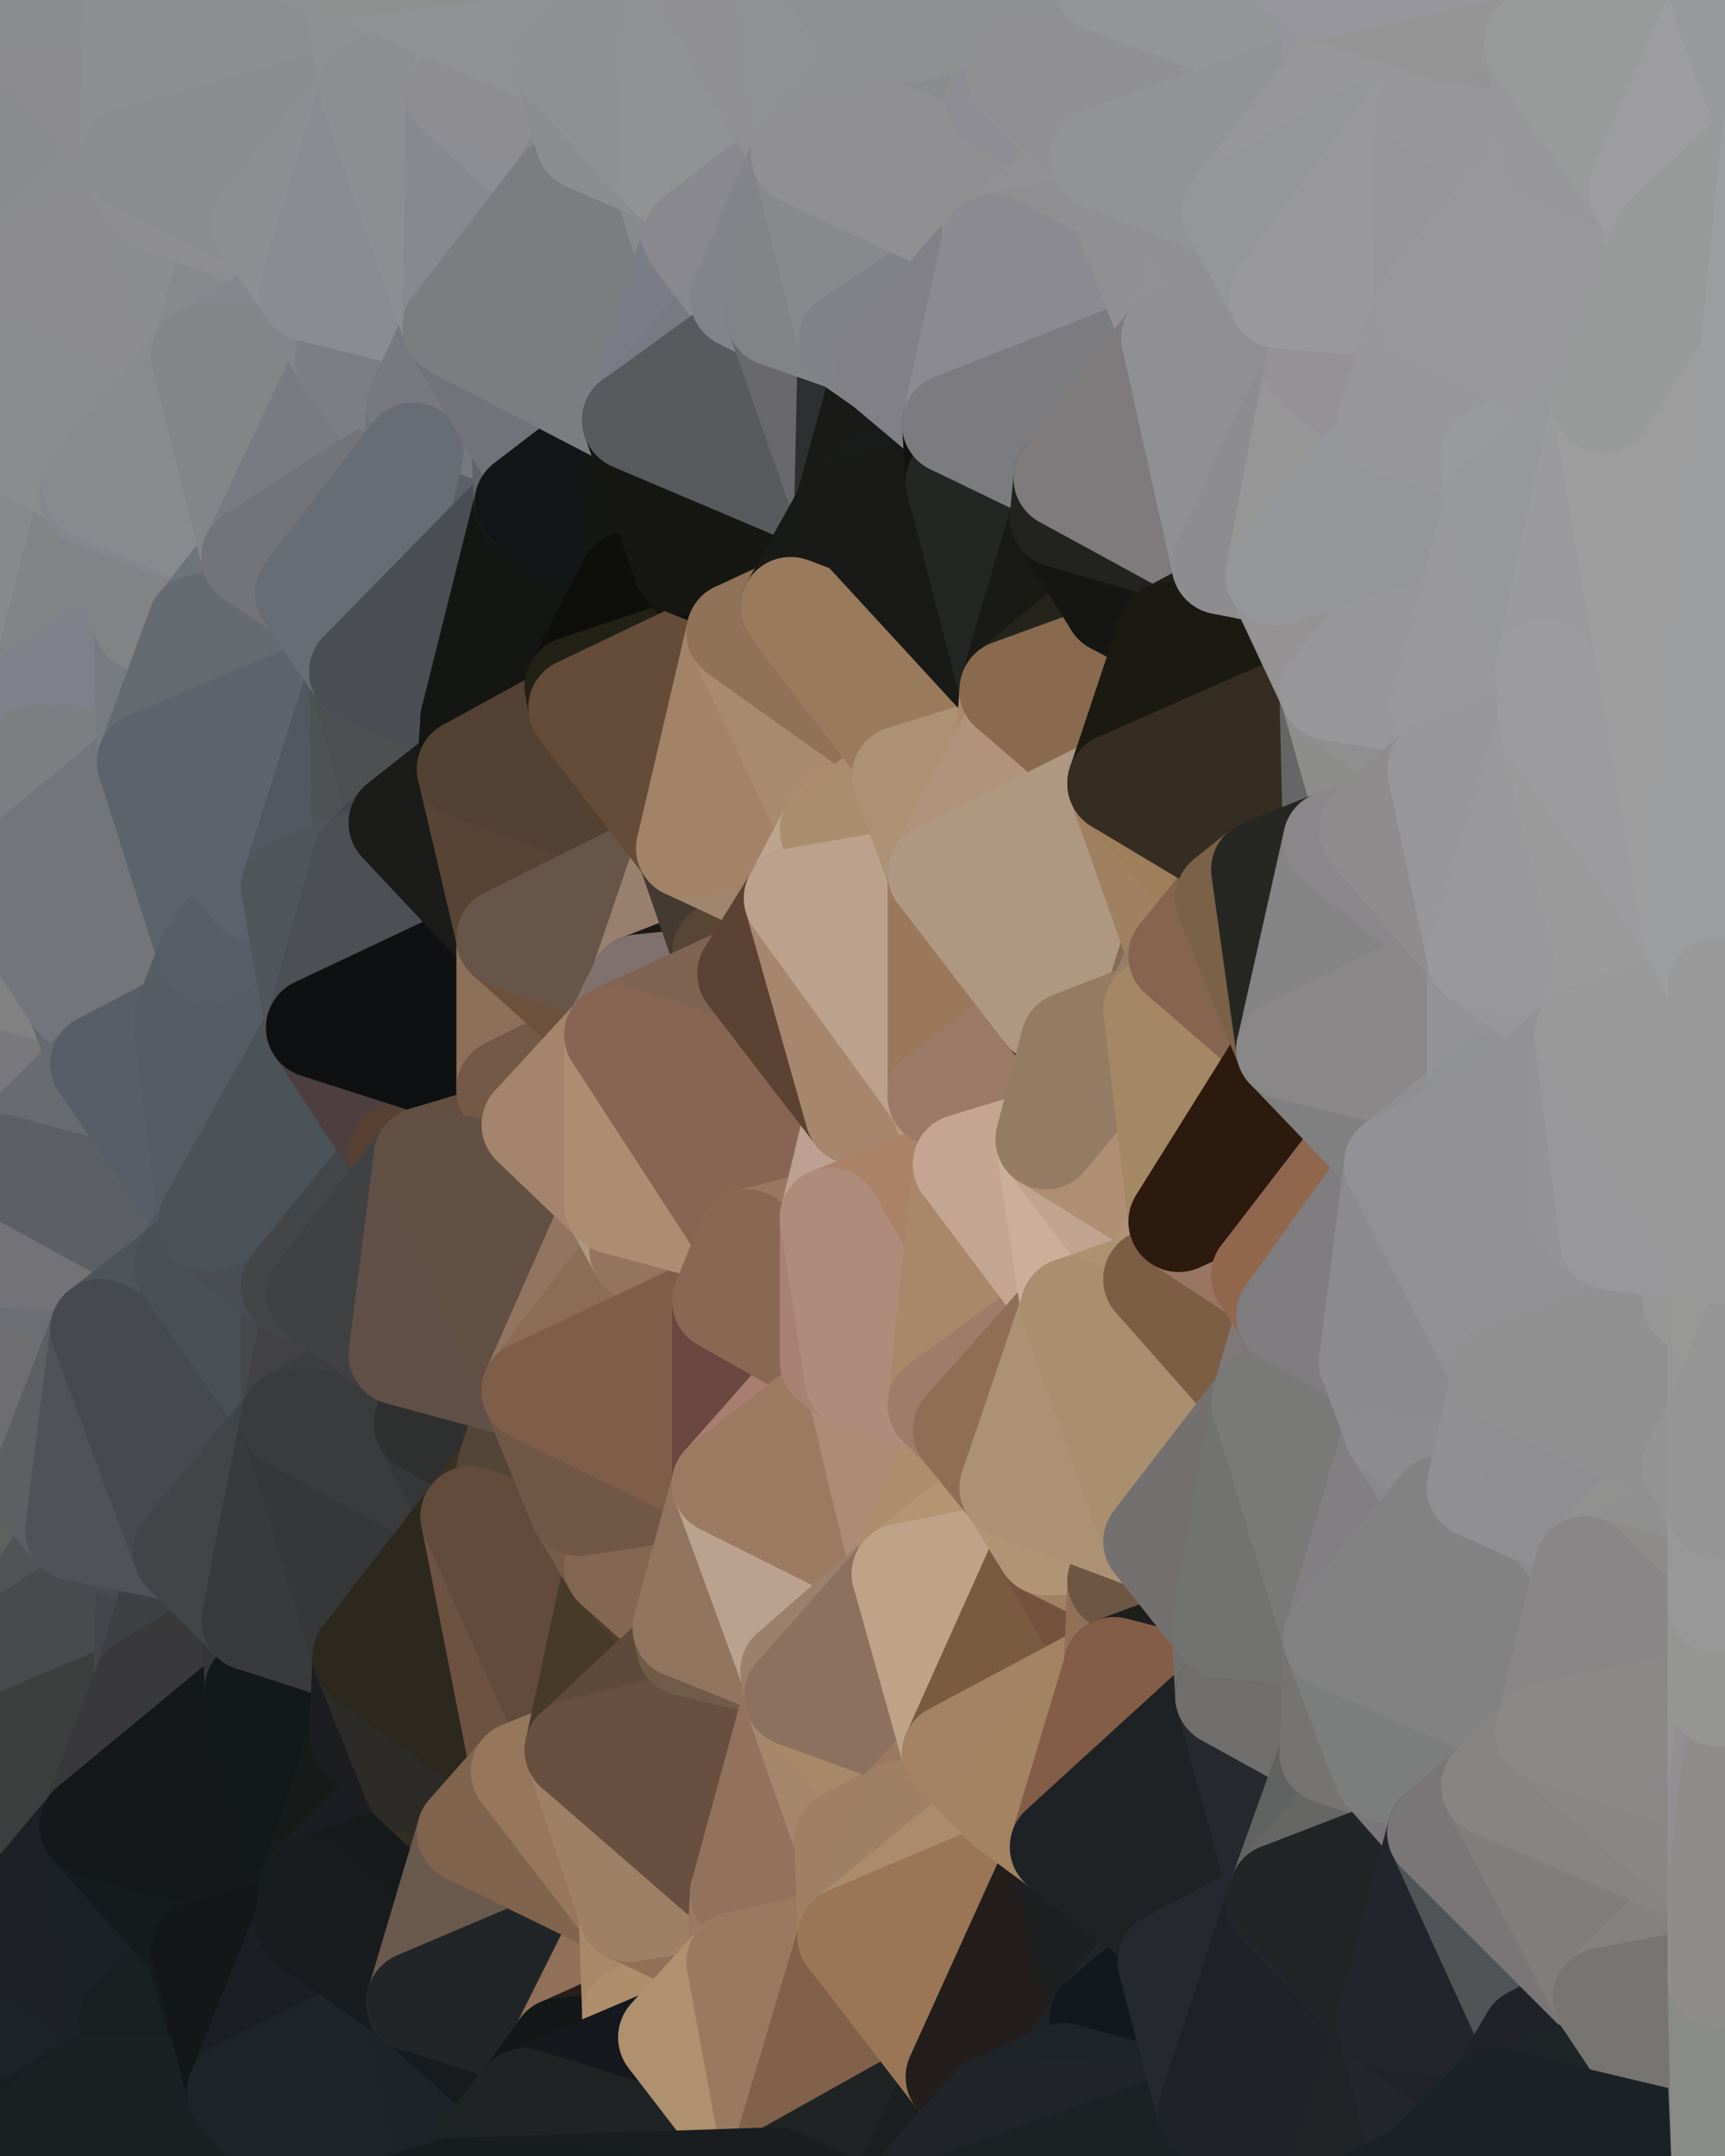 <?xml version="1.0" standalone="yes"?>
<svg width="480" height="600" xmlns="http://www.w3.org/2000/svg" version="1.1" ><polygon points="-34,148 -34,518 -18,222" fill="rgba(124, 126, 125, 1)" stroke="rgba(124, 126, 125, 1)" stroke-width="28" stroke-linejoin="round"/>
		<polygon points="-34,518 -18,444 -18,222" fill="rgba(114, 114, 112, 1)" stroke="rgba(114, 114, 112, 1)" stroke-width="28" stroke-linejoin="round"/>
		<polygon points="-19,204 -34,148 -18,222" fill="rgba(136, 136, 136, 1)" stroke="rgba(136, 136, 136, 1)" stroke-width="28" stroke-linejoin="round"/>
		<polygon points="-34,518 -19,500 -18,444" fill="rgba(72, 72, 74, 1)" stroke="rgba(72, 72, 74, 1)" stroke-width="28" stroke-linejoin="round"/>
		<polygon points="-4,118 -34,148 -3,130" fill="rgba(139, 139, 141, 1)" stroke="rgba(139, 139, 141, 1)" stroke-width="28" stroke-linejoin="round"/>
		<polygon points="-34,518 -3,574 0,564" fill="rgba(26, 34, 37, 1)" stroke="rgba(26, 34, 37, 1)" stroke-width="28" stroke-linejoin="round"/>
		<polygon points="0,538 -34,518 0,564" fill="rgba(27, 31, 34, 1)" stroke="rgba(27, 31, 34, 1)" stroke-width="28" stroke-linejoin="round"/>
		<polygon points="0,512 -34,518 0,538" fill="rgba(24, 32, 35, 1)" stroke="rgba(24, 32, 35, 1)" stroke-width="28" stroke-linejoin="round"/>
		<polygon points="-3,574 -34,518 0,599" fill="rgba(28, 33, 36, 1)" stroke="rgba(28, 33, 36, 1)" stroke-width="28" stroke-linejoin="round"/>
		<polygon points="0,590 -3,574 0,599" fill="rgba(28, 33, 36, 1)" stroke="rgba(28, 33, 36, 1)" stroke-width="28" stroke-linejoin="round"/>
		<polygon points="-34,148 -19,204 0,192" fill="rgba(138, 138, 138, 1)" stroke="rgba(138, 138, 138, 1)" stroke-width="28" stroke-linejoin="round"/>
		<polygon points="-19,204 -18,222 0,220" fill="rgba(138, 140, 139, 1)" stroke="rgba(138, 140, 139, 1)" stroke-width="28" stroke-linejoin="round"/>
		<polygon points="-18,222 0,272 0,246" fill="rgba(134, 136, 135, 1)" stroke="rgba(134, 136, 135, 1)" stroke-width="28" stroke-linejoin="round"/>
		<polygon points="0,272 -18,222 0,298" fill="rgba(128, 128, 128, 1)" stroke="rgba(128, 128, 128, 1)" stroke-width="28" stroke-linejoin="round"/>
		<polygon points="-18,222 0,324 0,298" fill="rgba(132, 130, 131, 1)" stroke="rgba(132, 130, 131, 1)" stroke-width="28" stroke-linejoin="round"/>
		<polygon points="-18,222 -18,444 0,324" fill="rgba(125, 127, 126, 1)" stroke="rgba(125, 127, 126, 1)" stroke-width="28" stroke-linejoin="round"/>
		<polygon points="-18,444 0,350 0,324" fill="rgba(121, 122, 124, 1)" stroke="rgba(121, 122, 124, 1)" stroke-width="28" stroke-linejoin="round"/>
		<polygon points="-18,444 0,382 0,350" fill="rgba(114, 114, 112, 1)" stroke="rgba(114, 114, 112, 1)" stroke-width="28" stroke-linejoin="round"/>
		<polygon points="-19,500 -34,518 0,512" fill="rgba(34, 38, 39, 1)" stroke="rgba(34, 38, 39, 1)" stroke-width="28" stroke-linejoin="round"/>
		<polygon points="-18,444 0,408 0,382" fill="rgba(108, 108, 106, 1)" stroke="rgba(108, 108, 106, 1)" stroke-width="28" stroke-linejoin="round"/>
		<polygon points="-18,444 0,434 0,408" fill="rgba(106, 106, 106, 1)" stroke="rgba(106, 106, 106, 1)" stroke-width="28" stroke-linejoin="round"/>
		<polygon points="-18,444 -4,488 0,460" fill="rgba(92, 92, 94, 1)" stroke="rgba(92, 92, 94, 1)" stroke-width="28" stroke-linejoin="round"/>
		<polygon points="-18,444 -19,500 -4,488" fill="rgba(82, 82, 82, 1)" stroke="rgba(82, 82, 82, 1)" stroke-width="28" stroke-linejoin="round"/>
		<polygon points="-34,148 -4,118 6,74" fill="rgba(141, 141, 141, 1)" stroke="rgba(141, 141, 141, 1)" stroke-width="28" stroke-linejoin="round"/>
		<polygon points="0,0 -34,148 6,74" fill="rgba(139, 140, 142, 1)" stroke="rgba(139, 140, 142, 1)" stroke-width="28" stroke-linejoin="round"/>
		<polygon points="0,590 0,599 6,592" fill="rgba(24, 30, 28, 1)" stroke="rgba(24, 30, 28, 1)" stroke-width="28" stroke-linejoin="round"/>
		<polygon points="-18,222 0,246 0,220" fill="rgba(130, 134, 135, 1)" stroke="rgba(130, 134, 135, 1)" stroke-width="28" stroke-linejoin="round"/>
		<polygon points="-4,488 -19,500 0,512" fill="rgba(66, 66, 66, 1)" stroke="rgba(66, 66, 66, 1)" stroke-width="28" stroke-linejoin="round"/>
		<polygon points="0,460 -4,488 0,486" fill="rgba(82, 82, 82, 1)" stroke="rgba(82, 82, 82, 1)" stroke-width="28" stroke-linejoin="round"/>
		<polygon points="-18,444 0,460 0,434" fill="rgba(99, 101, 100, 1)" stroke="rgba(99, 101, 100, 1)" stroke-width="28" stroke-linejoin="round"/>
		<polygon points="0,192 0,220 10,210" fill="rgba(137, 137, 139, 1)" stroke="rgba(137, 137, 139, 1)" stroke-width="28" stroke-linejoin="round"/>
		<polygon points="-19,204 0,220 0,192" fill="rgba(134, 134, 136, 1)" stroke="rgba(134, 134, 136, 1)" stroke-width="28" stroke-linejoin="round"/>
		<polygon points="0,192 10,210 11,192" fill="rgba(135, 135, 135, 1)" stroke="rgba(135, 135, 135, 1)" stroke-width="28" stroke-linejoin="round"/>
		<polygon points="0,408 0,434 11,414" fill="rgba(106, 106, 106, 1)" stroke="rgba(106, 106, 106, 1)" stroke-width="28" stroke-linejoin="round"/>
		<polygon points="0,486 -4,488 10,506" fill="rgba(70, 70, 72, 1)" stroke="rgba(70, 70, 72, 1)" stroke-width="28" stroke-linejoin="round"/>
		<polygon points="-4,488 0,512 10,506" fill="rgba(62, 64, 63, 1)" stroke="rgba(62, 64, 63, 1)" stroke-width="28" stroke-linejoin="round"/>
		<polygon points="-3,574 0,590 6,592" fill="rgba(30, 35, 38, 1)" stroke="rgba(30, 35, 38, 1)" stroke-width="28" stroke-linejoin="round"/>
		<polygon points="11,414 0,434 21,426" fill="rgba(98, 98, 100, 1)" stroke="rgba(98, 98, 100, 1)" stroke-width="28" stroke-linejoin="round"/>
		<polygon points="0,272 0,298 21,278" fill="rgba(127, 127, 127, 1)" stroke="rgba(127, 127, 127, 1)" stroke-width="28" stroke-linejoin="round"/>
		<polygon points="-3,130 -34,148 0,192" fill="rgba(137, 139, 138, 1)" stroke="rgba(137, 139, 138, 1)" stroke-width="28" stroke-linejoin="round"/>
		<polygon points="-3,130 25,138 26,136" fill="rgba(139, 139, 141, 1)" stroke="rgba(139, 139, 141, 1)" stroke-width="28" stroke-linejoin="round"/>
		<polygon points="0,564 -3,574 26,580" fill="rgba(29, 34, 37, 1)" stroke="rgba(29, 34, 37, 1)" stroke-width="28" stroke-linejoin="round"/>
		<polygon points="-3,574 6,592 26,580" fill="rgba(28, 33, 36, 1)" stroke="rgba(28, 33, 36, 1)" stroke-width="28" stroke-linejoin="round"/>
		<polygon points="0,298 0,324 28,296" fill="rgba(124, 125, 127, 1)" stroke="rgba(124, 125, 127, 1)" stroke-width="28" stroke-linejoin="round"/>
		<polygon points="21,278 0,298 28,296" fill="rgba(121, 120, 125, 1)" stroke="rgba(121, 120, 125, 1)" stroke-width="28" stroke-linejoin="round"/>
		<polygon points="0,350 0,382 28,370" fill="rgba(119, 120, 125, 1)" stroke="rgba(119, 120, 125, 1)" stroke-width="28" stroke-linejoin="round"/>
		<polygon points="-4,118 -3,130 26,136" fill="rgba(139, 139, 141, 1)" stroke="rgba(139, 139, 141, 1)" stroke-width="28" stroke-linejoin="round"/>
		<polygon points="10,506 0,538 25,508" fill="rgba(28, 32, 33, 1)" stroke="rgba(28, 32, 33, 1)" stroke-width="28" stroke-linejoin="round"/>
		<polygon points="-3,130 0,192 25,138" fill="rgba(136, 137, 139, 1)" stroke="rgba(136, 137, 139, 1)" stroke-width="28" stroke-linejoin="round"/>
		<polygon points="0,246 0,272 21,278" fill="rgba(129, 129, 129, 1)" stroke="rgba(129, 129, 129, 1)" stroke-width="28" stroke-linejoin="round"/>
		<polygon points="0,382 0,408 11,414" fill="rgba(111, 111, 109, 1)" stroke="rgba(111, 111, 109, 1)" stroke-width="28" stroke-linejoin="round"/>
		<polygon points="0,512 0,538 10,506" fill="rgba(29, 34, 37, 1)" stroke="rgba(29, 34, 37, 1)" stroke-width="28" stroke-linejoin="round"/>
		<polygon points="0,564 26,580 36,562" fill="rgba(26, 31, 35, 1)" stroke="rgba(26, 31, 35, 1)" stroke-width="28" stroke-linejoin="round"/>
		<polygon points="0,0 6,74 36,44" fill="rgba(138, 139, 141, 1)" stroke="rgba(138, 139, 141, 1)" stroke-width="28" stroke-linejoin="round"/>
		<polygon points="0,192 11,192 25,138" fill="rgba(136, 137, 139, 1)" stroke="rgba(136, 137, 139, 1)" stroke-width="28" stroke-linejoin="round"/>
		<polygon points="0,538 0,564 36,562" fill="rgba(29, 34, 38, 1)" stroke="rgba(29, 34, 38, 1)" stroke-width="28" stroke-linejoin="round"/>
		<polygon points="0,434 0,460 21,426" fill="rgba(95, 97, 96, 1)" stroke="rgba(95, 97, 96, 1)" stroke-width="28" stroke-linejoin="round"/>
		<polygon points="0,460 0,486 40,469" fill="rgba(74, 75, 79, 1)" stroke="rgba(74, 75, 79, 1)" stroke-width="28" stroke-linejoin="round"/>
		<polygon points="0,486 10,506 25,508" fill="rgba(58, 62, 63, 1)" stroke="rgba(58, 62, 63, 1)" stroke-width="28" stroke-linejoin="round"/>
		<polygon points="25,138 11,192 40,173" fill="rgba(130, 131, 133, 1)" stroke="rgba(130, 131, 133, 1)" stroke-width="28" stroke-linejoin="round"/>
		<polygon points="36,44 6,74 43,56" fill="rgba(140, 141, 143, 1)" stroke="rgba(140, 141, 143, 1)" stroke-width="28" stroke-linejoin="round"/>
		<polygon points="21,426 0,460 41,434" fill="rgba(82, 83, 87, 1)" stroke="rgba(82, 83, 87, 1)" stroke-width="28" stroke-linejoin="round"/>
		<polygon points="0,460 40,469 41,434" fill="rgba(73, 74, 78, 1)" stroke="rgba(73, 74, 78, 1)" stroke-width="28" stroke-linejoin="round"/>
		<polygon points="11,192 10,210 41,212" fill="rgba(128, 129, 131, 1)" stroke="rgba(128, 129, 131, 1)" stroke-width="28" stroke-linejoin="round"/>
		<polygon points="0,486 25,508 40,469" fill="rgba(61, 63, 62, 1)" stroke="rgba(61, 63, 62, 1)" stroke-width="28" stroke-linejoin="round"/>
		<polygon points="0,0 36,44 37,0" fill="rgba(140, 139, 144, 1)" stroke="rgba(140, 139, 144, 1)" stroke-width="28" stroke-linejoin="round"/>
		<polygon points="0,382 11,414 28,370" fill="rgba(110, 110, 112, 1)" stroke="rgba(110, 110, 112, 1)" stroke-width="28" stroke-linejoin="round"/>
		<polygon points="0,220 0,246 10,210" fill="rgba(133, 137, 138, 1)" stroke="rgba(133, 137, 138, 1)" stroke-width="28" stroke-linejoin="round"/>
		<polygon points="0,350 28,370 51,352" fill="rgba(107, 110, 115, 1)" stroke="rgba(107, 110, 115, 1)" stroke-width="28" stroke-linejoin="round"/>
		<polygon points="21,278 28,296 51,284" fill="rgba(99, 106, 112, 1)" stroke="rgba(99, 106, 112, 1)" stroke-width="28" stroke-linejoin="round"/>
		<polygon points="40,173 11,192 41,212" fill="rgba(126, 129, 138, 1)" stroke="rgba(126, 129, 138, 1)" stroke-width="28" stroke-linejoin="round"/>
		<polygon points="10,210 0,246 41,212" fill="rgba(126, 127, 131, 1)" stroke="rgba(126, 127, 131, 1)" stroke-width="28" stroke-linejoin="round"/>
		<polygon points="0,324 0,350 51,352" fill="rgba(115, 114, 119, 1)" stroke="rgba(115, 114, 119, 1)" stroke-width="28" stroke-linejoin="round"/>
		<polygon points="25,508 0,538 36,562" fill="rgba(29, 32, 37, 1)" stroke="rgba(29, 32, 37, 1)" stroke-width="28" stroke-linejoin="round"/>
		<polygon points="6,74 -4,118 56,99" fill="rgba(139, 140, 142, 1)" stroke="rgba(139, 140, 142, 1)" stroke-width="28" stroke-linejoin="round"/>
		<polygon points="-4,118 26,136 56,99" fill="rgba(139, 140, 142, 1)" stroke="rgba(139, 140, 142, 1)" stroke-width="28" stroke-linejoin="round"/>
		<polygon points="25,508 36,562 55,544" fill="rgba(28, 33, 37, 1)" stroke="rgba(28, 33, 37, 1)" stroke-width="28" stroke-linejoin="round"/>
		<polygon points="21,278 51,284 58,266" fill="rgba(96, 99, 106, 1)" stroke="rgba(96, 99, 106, 1)" stroke-width="28" stroke-linejoin="round"/>
		<polygon points="0,246 21,278 58,266" fill="rgba(116, 116, 124, 1)" stroke="rgba(116, 116, 124, 1)" stroke-width="28" stroke-linejoin="round"/>
		<polygon points="28,296 0,324 58,340" fill="rgba(104, 107, 112, 1)" stroke="rgba(104, 107, 112, 1)" stroke-width="28" stroke-linejoin="round"/>
		<polygon points="0,324 51,352 58,340" fill="rgba(92, 95, 100, 1)" stroke="rgba(92, 95, 100, 1)" stroke-width="28" stroke-linejoin="round"/>
		<polygon points="43,56 6,74 56,99" fill="rgba(141, 140, 145, 1)" stroke="rgba(141, 140, 145, 1)" stroke-width="28" stroke-linejoin="round"/>
		<polygon points="25,508 55,544 56,543" fill="rgba(28, 31, 36, 1)" stroke="rgba(28, 31, 36, 1)" stroke-width="28" stroke-linejoin="round"/>
		<polygon points="36,562 26,580 66,582" fill="rgba(28, 33, 37, 1)" stroke="rgba(28, 33, 37, 1)" stroke-width="28" stroke-linejoin="round"/>
		<polygon points="41,212 0,246 58,266" fill="rgba(114, 117, 122, 1)" stroke="rgba(114, 117, 122, 1)" stroke-width="28" stroke-linejoin="round"/>
		<polygon points="40,173 41,212 55,174" fill="rgba(120, 123, 130, 1)" stroke="rgba(120, 123, 130, 1)" stroke-width="28" stroke-linejoin="round"/>
		<polygon points="41,434 40,469 51,432" fill="rgba(67, 70, 75, 1)" stroke="rgba(67, 70, 75, 1)" stroke-width="28" stroke-linejoin="round"/>
		<polygon points="21,426 41,434 51,432" fill="rgba(73, 74, 79, 1)" stroke="rgba(73, 74, 79, 1)" stroke-width="28" stroke-linejoin="round"/>
		<polygon points="40,173 55,174 70,155" fill="rgba(122, 123, 128, 1)" stroke="rgba(122, 123, 128, 1)" stroke-width="28" stroke-linejoin="round"/>
		<polygon points="25,138 40,173 70,155" fill="rgba(130, 131, 135, 1)" stroke="rgba(130, 131, 135, 1)" stroke-width="28" stroke-linejoin="round"/>
		<polygon points="51,432 40,469 70,451" fill="rgba(61, 65, 68, 1)" stroke="rgba(61, 65, 68, 1)" stroke-width="28" stroke-linejoin="round"/>
		<polygon points="43,56 56,99 66,64" fill="rgba(140, 141, 145, 1)" stroke="rgba(140, 141, 145, 1)" stroke-width="28" stroke-linejoin="round"/>
		<polygon points="41,212 58,266 71,248" fill="rgba(92, 99, 107, 1)" stroke="rgba(92, 99, 107, 1)" stroke-width="28" stroke-linejoin="round"/>
		<polygon points="26,136 25,138 70,155" fill="rgba(134, 135, 140, 1)" stroke="rgba(134, 135, 140, 1)" stroke-width="28" stroke-linejoin="round"/>
		<polygon points="0,0 37,0 67,-29" fill="rgba(140, 141, 143, 1)" stroke="rgba(140, 141, 143, 1)" stroke-width="28" stroke-linejoin="round"/>
		<polygon points="11,414 21,426 28,370" fill="rgba(94, 95, 99, 1)" stroke="rgba(94, 95, 99, 1)" stroke-width="28" stroke-linejoin="round"/>
		<polygon points="70,451 40,469 71,470" fill="rgba(57, 57, 57, 1)" stroke="rgba(57, 57, 57, 1)" stroke-width="28" stroke-linejoin="round"/>
		<polygon points="55,544 36,562 66,582" fill="rgba(24, 32, 34, 1)" stroke="rgba(24, 32, 34, 1)" stroke-width="28" stroke-linejoin="round"/>
		<polygon points="51,284 28,296 58,340" fill="rgba(89, 93, 104, 1)" stroke="rgba(89, 93, 104, 1)" stroke-width="28" stroke-linejoin="round"/>
		<polygon points="28,370 21,426 51,432" fill="rgba(81, 82, 87, 1)" stroke="rgba(81, 82, 87, 1)" stroke-width="28" stroke-linejoin="round"/>
		<polygon points="51,352 28,370 81,395" fill="rgba(79, 84, 90, 1)" stroke="rgba(79, 84, 90, 1)" stroke-width="28" stroke-linejoin="round"/>
		<polygon points="28,370 51,432 81,395" fill="rgba(70, 73, 78, 1)" stroke="rgba(70, 73, 78, 1)" stroke-width="28" stroke-linejoin="round"/>
		<polygon points="58,340 51,352 81,358" fill="rgba(81, 88, 96, 1)" stroke="rgba(81, 88, 96, 1)" stroke-width="28" stroke-linejoin="round"/>
		<polygon points="56,99 26,136 70,155" fill="rgba(137, 138, 142, 1)" stroke="rgba(137, 138, 142, 1)" stroke-width="28" stroke-linejoin="round"/>
		<polygon points="56,543 85,535 86,525" fill="rgba(29, 34, 38, 1)" stroke="rgba(29, 34, 38, 1)" stroke-width="28" stroke-linejoin="round"/>
		<polygon points="66,64 56,99 86,81" fill="rgba(136, 137, 141, 1)" stroke="rgba(136, 137, 141, 1)" stroke-width="28" stroke-linejoin="round"/>
		<polygon points="73,62 66,64 86,81" fill="rgba(139, 140, 144, 1)" stroke="rgba(139, 140, 144, 1)" stroke-width="28" stroke-linejoin="round"/>
		<polygon points="70,155 55,174 85,165" fill="rgba(111, 116, 122, 1)" stroke="rgba(111, 116, 122, 1)" stroke-width="28" stroke-linejoin="round"/>
		<polygon points="40,469 25,508 71,470" fill="rgba(57, 57, 59, 1)" stroke="rgba(57, 57, 59, 1)" stroke-width="28" stroke-linejoin="round"/>
		<polygon points="58,266 51,284 88,286" fill="rgba(86, 93, 99, 1)" stroke="rgba(86, 93, 99, 1)" stroke-width="28" stroke-linejoin="round"/>
		<polygon points="25,508 56,543 86,525" fill="rgba(21, 26, 29, 1)" stroke="rgba(21, 26, 29, 1)" stroke-width="28" stroke-linejoin="round"/>
		<polygon points="71,470 25,508 86,525" fill="rgba(20, 24, 27, 1)" stroke="rgba(20, 24, 27, 1)" stroke-width="28" stroke-linejoin="round"/>
		<polygon points="81,358 51,352 81,395" fill="rgba(75, 80, 84, 1)" stroke="rgba(75, 80, 84, 1)" stroke-width="28" stroke-linejoin="round"/>
		<polygon points="36,44 43,56 73,62" fill="rgba(142, 143, 147, 1)" stroke="rgba(142, 143, 147, 1)" stroke-width="28" stroke-linejoin="round"/>
		<polygon points="43,56 66,64 73,62" fill="rgba(142, 141, 146, 1)" stroke="rgba(142, 141, 146, 1)" stroke-width="28" stroke-linejoin="round"/>
		<polygon points="56,543 55,544 66,582" fill="rgba(21, 27, 27, 1)" stroke="rgba(21, 27, 27, 1)" stroke-width="28" stroke-linejoin="round"/>
		<polygon points="6,592 0,599 26,580" fill="rgba(25, 30, 33, 1)" stroke="rgba(25, 30, 33, 1)" stroke-width="28" stroke-linejoin="round"/>
		<polygon points="86,81 56,99 96,100" fill="rgba(134, 135, 140, 1)" stroke="rgba(134, 135, 140, 1)" stroke-width="28" stroke-linejoin="round"/>
		<polygon points="67,-29 37,0 97,-9" fill="rgba(143, 144, 146, 1)" stroke="rgba(143, 144, 146, 1)" stroke-width="28" stroke-linejoin="round"/>
		<polygon points="66,582 0,599 96,618" fill="rgba(25, 33, 35, 1)" stroke="rgba(25, 33, 35, 1)" stroke-width="28" stroke-linejoin="round"/>
		<polygon points="81,358 81,395 88,360" fill="rgba(71, 72, 76, 1)" stroke="rgba(71, 72, 76, 1)" stroke-width="28" stroke-linejoin="round"/>
		<polygon points="81,247 58,266 88,286" fill="rgba(91, 95, 104, 1)" stroke="rgba(91, 95, 104, 1)" stroke-width="28" stroke-linejoin="round"/>
		<polygon points="51,284 58,340 88,286" fill="rgba(85, 92, 100, 1)" stroke="rgba(85, 92, 100, 1)" stroke-width="28" stroke-linejoin="round"/>
		<polygon points="71,248 58,266 81,247" fill="rgba(87, 94, 104, 1)" stroke="rgba(87, 94, 104, 1)" stroke-width="28" stroke-linejoin="round"/>
		<polygon points="26,580 0,599 66,582" fill="rgba(27, 32, 35, 1)" stroke="rgba(27, 32, 35, 1)" stroke-width="28" stroke-linejoin="round"/>
		<polygon points="85,165 55,174 100,187" fill="rgba(105, 110, 116, 1)" stroke="rgba(105, 110, 116, 1)" stroke-width="28" stroke-linejoin="round"/>
		<polygon points="70,451 71,470 101,461" fill="rgba(53, 54, 56, 1)" stroke="rgba(53, 54, 56, 1)" stroke-width="28" stroke-linejoin="round"/>
		<polygon points="56,543 66,582 85,535" fill="rgba(19, 23, 24, 1)" stroke="rgba(19, 23, 24, 1)" stroke-width="28" stroke-linejoin="round"/>
		<polygon points="97,-9 37,0 103,25" fill="rgba(143, 143, 145, 1)" stroke="rgba(143, 143, 145, 1)" stroke-width="28" stroke-linejoin="round"/>
		<polygon points="37,0 36,44 103,25" fill="rgba(141, 142, 144, 1)" stroke="rgba(141, 142, 144, 1)" stroke-width="28" stroke-linejoin="round"/>
		<polygon points="36,44 73,62 103,25" fill="rgba(140, 141, 145, 1)" stroke="rgba(140, 141, 145, 1)" stroke-width="28" stroke-linejoin="round"/>
		<polygon points="71,470 100,483 101,461" fill="rgba(24, 26, 25, 1)" stroke="rgba(24, 26, 25, 1)" stroke-width="28" stroke-linejoin="round"/>
		<polygon points="55,174 41,212 100,187" fill="rgba(102, 107, 113, 1)" stroke="rgba(102, 107, 113, 1)" stroke-width="28" stroke-linejoin="round"/>
		<polygon points="41,212 81,247 100,187" fill="rgba(93, 100, 110, 1)" stroke="rgba(93, 100, 110, 1)" stroke-width="28" stroke-linejoin="round"/>
		<polygon points="71,470 86,525 100,483" fill="rgba(19, 25, 25, 1)" stroke="rgba(19, 25, 25, 1)" stroke-width="28" stroke-linejoin="round"/>
		<polygon points="56,99 70,155 96,100" fill="rgba(132, 133, 137, 1)" stroke="rgba(132, 133, 137, 1)" stroke-width="28" stroke-linejoin="round"/>
		<polygon points="51,432 70,451 81,395" fill="rgba(65, 69, 72, 1)" stroke="rgba(65, 69, 72, 1)" stroke-width="28" stroke-linejoin="round"/>
		<polygon points="41,212 71,248 81,247" fill="rgba(94, 98, 109, 1)" stroke="rgba(94, 98, 109, 1)" stroke-width="28" stroke-linejoin="round"/>
		<polygon points="88,360 81,395 111,377" fill="rgba(66, 66, 68, 1)" stroke="rgba(66, 66, 68, 1)" stroke-width="28" stroke-linejoin="round"/>
		<polygon points="58,340 81,358 111,321" fill="rgba(74, 77, 84, 1)" stroke="rgba(74, 77, 84, 1)" stroke-width="28" stroke-linejoin="round"/>
		<polygon points="88,286 58,340 111,321" fill="rgba(75, 82, 88, 1)" stroke="rgba(75, 82, 88, 1)" stroke-width="28" stroke-linejoin="round"/>
		<polygon points="100,187 81,247 101,239" fill="rgba(83, 87, 96, 1)" stroke="rgba(83, 87, 96, 1)" stroke-width="28" stroke-linejoin="round"/>
		<polygon points="96,100 70,155 115,126" fill="rgba(122, 122, 130, 1)" stroke="rgba(122, 122, 130, 1)" stroke-width="28" stroke-linejoin="round"/>
		<polygon points="100,187 101,239 111,229" fill="rgba(78, 82, 85, 1)" stroke="rgba(78, 82, 85, 1)" stroke-width="28" stroke-linejoin="round"/>
		<polygon points="81,358 88,360 111,321" fill="rgba(66, 70, 73, 1)" stroke="rgba(66, 70, 73, 1)" stroke-width="28" stroke-linejoin="round"/>
		<polygon points="96,100 115,126 116,113" fill="rgba(123, 126, 133, 1)" stroke="rgba(123, 126, 133, 1)" stroke-width="28" stroke-linejoin="round"/>
		<polygon points="85,535 66,582 116,557" fill="rgba(27, 30, 35, 1)" stroke="rgba(27, 30, 35, 1)" stroke-width="28" stroke-linejoin="round"/>
		<polygon points="100,483 86,525 115,496" fill="rgba(22, 26, 25, 1)" stroke="rgba(22, 26, 25, 1)" stroke-width="28" stroke-linejoin="round"/>
		<polygon points="111,377 81,395 118,396" fill="rgba(61, 62, 64, 1)" stroke="rgba(61, 62, 64, 1)" stroke-width="28" stroke-linejoin="round"/>
		<polygon points="70,155 85,165 115,126" fill="rgba(115, 116, 121, 1)" stroke="rgba(115, 116, 121, 1)" stroke-width="28" stroke-linejoin="round"/>
		<polygon points="81,247 88,286 101,239" fill="rgba(81, 86, 92, 1)" stroke="rgba(81, 86, 92, 1)" stroke-width="28" stroke-linejoin="round"/>
		<polygon points="86,81 96,100 126,91" fill="rgba(132, 133, 138, 1)" stroke="rgba(132, 133, 138, 1)" stroke-width="28" stroke-linejoin="round"/>
		<polygon points="96,100 116,113 126,91" fill="rgba(125, 125, 133, 1)" stroke="rgba(125, 125, 133, 1)" stroke-width="28" stroke-linejoin="round"/>
		<polygon points="81,395 70,451 101,461" fill="rgba(57, 58, 60, 1)" stroke="rgba(57, 58, 60, 1)" stroke-width="28" stroke-linejoin="round"/>
		<polygon points="100,187 130,214 131,200" fill="rgba(78, 79, 83, 1)" stroke="rgba(78, 79, 83, 1)" stroke-width="28" stroke-linejoin="round"/>
		<polygon points="81,395 101,461 131,422" fill="rgba(54, 55, 57, 1)" stroke="rgba(54, 55, 57, 1)" stroke-width="28" stroke-linejoin="round"/>
		<polygon points="118,396 81,395 131,422" fill="rgba(58, 59, 61, 1)" stroke="rgba(58, 59, 61, 1)" stroke-width="28" stroke-linejoin="round"/>
		<polygon points="100,187 111,229 130,214" fill="rgba(76, 80, 81, 1)" stroke="rgba(76, 80, 81, 1)" stroke-width="28" stroke-linejoin="round"/>
		<polygon points="115,496 86,525 130,510" fill="rgba(26, 29, 34, 1)" stroke="rgba(26, 29, 34, 1)" stroke-width="28" stroke-linejoin="round"/>
		<polygon points="66,582 96,618 116,557" fill="rgba(31, 36, 40, 1)" stroke="rgba(31, 36, 40, 1)" stroke-width="28" stroke-linejoin="round"/>
		<polygon points="97,-9 103,25 133,7" fill="rgba(142, 143, 145, 1)" stroke="rgba(142, 143, 145, 1)" stroke-width="28" stroke-linejoin="round"/>
		<polygon points="103,25 127,26 133,7" fill="rgba(139, 143, 146, 1)" stroke="rgba(139, 143, 146, 1)" stroke-width="28" stroke-linejoin="round"/>
		<polygon points="86,525 116,557 130,510" fill="rgba(22, 26, 27, 1)" stroke="rgba(22, 26, 27, 1)" stroke-width="28" stroke-linejoin="round"/>
		<polygon points="116,557 96,618 126,609" fill="rgba(31, 36, 40, 1)" stroke="rgba(31, 36, 40, 1)" stroke-width="28" stroke-linejoin="round"/>
		<polygon points="111,321 88,360 118,322" fill="rgba(67, 71, 74, 1)" stroke="rgba(67, 71, 74, 1)" stroke-width="28" stroke-linejoin="round"/>
		<polygon points="86,525 85,535 116,557" fill="rgba(24, 28, 31, 1)" stroke="rgba(24, 28, 31, 1)" stroke-width="28" stroke-linejoin="round"/>
		<polygon points="73,62 86,81 103,25" fill="rgba(141, 142, 146, 1)" stroke="rgba(141, 142, 146, 1)" stroke-width="28" stroke-linejoin="round"/>
		<polygon points="88,286 111,321 141,303" fill="rgba(77, 63, 63, 1)" stroke="rgba(77, 63, 63, 1)" stroke-width="28" stroke-linejoin="round"/>
		<polygon points="111,321 118,322 141,303" fill="rgba(88, 65, 51, 1)" stroke="rgba(88, 65, 51, 1)" stroke-width="28" stroke-linejoin="round"/>
		<polygon points="111,229 101,239 141,261" fill="rgba(71, 72, 77, 1)" stroke="rgba(71, 72, 77, 1)" stroke-width="28" stroke-linejoin="round"/>
		<polygon points="101,239 88,286 141,261" fill="rgba(76, 79, 84, 1)" stroke="rgba(76, 79, 84, 1)" stroke-width="28" stroke-linejoin="round"/>
		<polygon points="118,396 131,422 141,409" fill="rgba(53, 54, 56, 1)" stroke="rgba(53, 54, 56, 1)" stroke-width="28" stroke-linejoin="round"/>
		<polygon points="88,360 111,377 118,322" fill="rgba(64, 65, 67, 1)" stroke="rgba(64, 65, 67, 1)" stroke-width="28" stroke-linejoin="round"/>
		<polygon points="115,496 130,510 145,493" fill="rgba(52, 45, 35, 1)" stroke="rgba(52, 45, 35, 1)" stroke-width="28" stroke-linejoin="round"/>
		<polygon points="116,113 115,126 145,123" fill="rgba(113, 116, 123, 1)" stroke="rgba(113, 116, 123, 1)" stroke-width="28" stroke-linejoin="round"/>
		<polygon points="101,461 100,483 115,496" fill="rgba(28, 29, 33, 1)" stroke="rgba(28, 29, 33, 1)" stroke-width="28" stroke-linejoin="round"/>
		<polygon points="145,123 115,126 146,140" fill="rgba(104, 105, 110, 1)" stroke="rgba(104, 105, 110, 1)" stroke-width="28" stroke-linejoin="round"/>
		<polygon points="116,557 126,609 146,584" fill="rgba(30, 35, 39, 1)" stroke="rgba(30, 35, 39, 1)" stroke-width="28" stroke-linejoin="round"/>
		<polygon points="103,25 86,81 126,91" fill="rgba(139, 140, 145, 1)" stroke="rgba(139, 140, 145, 1)" stroke-width="28" stroke-linejoin="round"/>
		<polygon points="111,377 118,396 148,387" fill="rgba(58, 59, 61, 1)" stroke="rgba(58, 59, 61, 1)" stroke-width="28" stroke-linejoin="round"/>
		<polygon points="118,396 141,409 148,387" fill="rgba(46, 48, 47, 1)" stroke="rgba(46, 48, 47, 1)" stroke-width="28" stroke-linejoin="round"/>
		<polygon points="141,303 118,322 148,313" fill="rgba(76, 68, 55, 1)" stroke="rgba(76, 68, 55, 1)" stroke-width="28" stroke-linejoin="round"/>
		<polygon points="115,126 100,187 146,140" fill="rgba(93, 96, 103, 1)" stroke="rgba(93, 96, 103, 1)" stroke-width="28" stroke-linejoin="round"/>
		<polygon points="101,461 115,496 145,493" fill="rgba(44, 43, 39, 1)" stroke="rgba(44, 43, 39, 1)" stroke-width="28" stroke-linejoin="round"/>
		<polygon points="126,91 116,113 145,123" fill="rgba(120, 120, 128, 1)" stroke="rgba(120, 120, 128, 1)" stroke-width="28" stroke-linejoin="round"/>
		<polygon points="141,261 88,286 141,303" fill="rgba(15, 16, 18, 1)" stroke="rgba(15, 16, 18, 1)" stroke-width="28" stroke-linejoin="round"/>
		<polygon points="103,25 126,91 127,26" fill="rgba(141, 142, 146, 1)" stroke="rgba(141, 142, 146, 1)" stroke-width="28" stroke-linejoin="round"/>
		<polygon points="85,165 100,187 115,126" fill="rgba(104, 108, 117, 1)" stroke="rgba(104, 108, 117, 1)" stroke-width="28" stroke-linejoin="round"/>
		<polygon points="116,557 146,584 156,570" fill="rgba(23, 27, 30, 1)" stroke="rgba(23, 27, 30, 1)" stroke-width="28" stroke-linejoin="round"/>
		<polygon points="127,26 126,91 156,52" fill="rgba(136, 137, 142, 1)" stroke="rgba(136, 137, 142, 1)" stroke-width="28" stroke-linejoin="round"/>
		<polygon points="133,7 127,26 157,17" fill="rgba(144, 145, 147, 1)" stroke="rgba(144, 145, 147, 1)" stroke-width="28" stroke-linejoin="round"/>
		<polygon points="100,187 131,200 146,140" fill="rgba(75, 78, 85, 1)" stroke="rgba(75, 78, 85, 1)" stroke-width="28" stroke-linejoin="round"/>
		<polygon points="130,214 111,229 141,261" fill="rgba(27, 27, 25, 1)" stroke="rgba(27, 27, 25, 1)" stroke-width="28" stroke-linejoin="round"/>
		<polygon points="141,409 131,422 161,419" fill="rgba(58, 49, 34, 1)" stroke="rgba(58, 49, 34, 1)" stroke-width="28" stroke-linejoin="round"/>
		<polygon points="160,191 131,200 161,197" fill="rgba(18, 20, 19, 1)" stroke="rgba(18, 20, 19, 1)" stroke-width="28" stroke-linejoin="round"/>
		<polygon points="127,26 156,52 163,39" fill="rgba(141, 142, 147, 1)" stroke="rgba(141, 142, 147, 1)" stroke-width="28" stroke-linejoin="round"/>
		<polygon points="157,17 127,26 163,39" fill="rgba(142, 141, 146, 1)" stroke="rgba(142, 141, 146, 1)" stroke-width="28" stroke-linejoin="round"/>
		<polygon points="131,200 130,214 161,197" fill="rgba(21, 24, 17, 1)" stroke="rgba(21, 24, 17, 1)" stroke-width="28" stroke-linejoin="round"/>
		<polygon points="146,140 131,200 160,191" fill="rgba(20, 22, 19, 1)" stroke="rgba(20, 22, 19, 1)" stroke-width="28" stroke-linejoin="round"/>
		<polygon points="148,313 118,322 171,335" fill="rgba(98, 79, 64, 1)" stroke="rgba(98, 79, 64, 1)" stroke-width="28" stroke-linejoin="round"/>
		<polygon points="141,261 141,303 171,288" fill="rgba(140, 112, 90, 1)" stroke="rgba(140, 112, 90, 1)" stroke-width="28" stroke-linejoin="round"/>
		<polygon points="141,303 148,313 171,288" fill="rgba(116, 89, 70, 1)" stroke="rgba(116, 89, 70, 1)" stroke-width="28" stroke-linejoin="round"/>
		<polygon points="161,419 131,422 171,436" fill="rgba(60, 50, 40, 1)" stroke="rgba(60, 50, 40, 1)" stroke-width="28" stroke-linejoin="round"/>
		<polygon points="148,387 141,409 161,419" fill="rgba(83, 69, 56, 1)" stroke="rgba(83, 69, 56, 1)" stroke-width="28" stroke-linejoin="round"/>
		<polygon points="118,322 111,377 148,387" fill="rgba(97, 80, 72, 1)" stroke="rgba(97, 80, 72, 1)" stroke-width="28" stroke-linejoin="round"/>
		<polygon points="131,422 101,461 145,493" fill="rgba(44, 40, 29, 1)" stroke="rgba(44, 40, 29, 1)" stroke-width="28" stroke-linejoin="round"/>
		<polygon points="130,510 116,557 175,532" fill="rgba(106, 90, 77, 1)" stroke="rgba(106, 90, 77, 1)" stroke-width="28" stroke-linejoin="round"/>
		<polygon points="146,140 160,191 175,162" fill="rgba(20, 22, 19, 1)" stroke="rgba(20, 22, 19, 1)" stroke-width="28" stroke-linejoin="round"/>
		<polygon points="118,322 148,387 171,335" fill="rgba(98, 80, 68, 1)" stroke="rgba(98, 80, 68, 1)" stroke-width="28" stroke-linejoin="round"/>
		<polygon points="131,422 145,493 160,487" fill="rgba(109, 82, 65, 1)" stroke="rgba(109, 82, 65, 1)" stroke-width="28" stroke-linejoin="round"/>
		<polygon points="116,557 156,570 175,532" fill="rgba(33, 37, 40, 1)" stroke="rgba(33, 37, 40, 1)" stroke-width="28" stroke-linejoin="round"/>
		<polygon points="131,422 160,487 171,436" fill="rgba(98, 75, 59, 1)" stroke="rgba(98, 75, 59, 1)" stroke-width="28" stroke-linejoin="round"/>
		<polygon points="171,335 148,387 178,348" fill="rgba(145, 117, 96, 1)" stroke="rgba(145, 117, 96, 1)" stroke-width="28" stroke-linejoin="round"/>
		<polygon points="141,261 171,288 178,274" fill="rgba(108, 81, 60, 1)" stroke="rgba(108, 81, 60, 1)" stroke-width="28" stroke-linejoin="round"/>
		<polygon points="175,532 156,570 176,561" fill="rgba(144, 112, 89, 1)" stroke="rgba(144, 112, 89, 1)" stroke-width="28" stroke-linejoin="round"/>
		<polygon points="145,123 146,140 176,117" fill="rgba(99, 100, 105, 1)" stroke="rgba(99, 100, 105, 1)" stroke-width="28" stroke-linejoin="round"/>
		<polygon points="126,91 145,123 176,117" fill="rgba(114, 114, 122, 1)" stroke="rgba(114, 114, 122, 1)" stroke-width="28" stroke-linejoin="round"/>
		<polygon points="145,493 130,510 175,532" fill="rgba(128, 100, 78, 1)" stroke="rgba(128, 100, 78, 1)" stroke-width="28" stroke-linejoin="round"/>
		<polygon points="160,487 145,493 175,532" fill="rgba(150, 119, 91, 1)" stroke="rgba(150, 119, 91, 1)" stroke-width="28" stroke-linejoin="round"/>
		<polygon points="163,39 156,52 186,49" fill="rgba(136, 137, 141, 1)" stroke="rgba(136, 137, 141, 1)" stroke-width="28" stroke-linejoin="round"/>
		<polygon points="133,7 157,17 187,-21" fill="rgba(144, 145, 149, 1)" stroke="rgba(144, 145, 149, 1)" stroke-width="28" stroke-linejoin="round"/>
		<polygon points="176,561 156,570 186,567" fill="rgba(40, 31, 26, 1)" stroke="rgba(40, 31, 26, 1)" stroke-width="28" stroke-linejoin="round"/>
		<polygon points="171,436 160,487 191,458" fill="rgba(71, 58, 41, 1)" stroke="rgba(71, 58, 41, 1)" stroke-width="28" stroke-linejoin="round"/>
		<polygon points="190,453 171,436 191,458" fill="rgba(78, 62, 47, 1)" stroke="rgba(78, 62, 47, 1)" stroke-width="28" stroke-linejoin="round"/>
		<polygon points="130,214 141,261 191,236" fill="rgba(87, 68, 53, 1)" stroke="rgba(87, 68, 53, 1)" stroke-width="28" stroke-linejoin="round"/>
		<polygon points="161,197 130,214 191,236" fill="rgba(83, 65, 51, 1)" stroke="rgba(83, 65, 51, 1)" stroke-width="28" stroke-linejoin="round"/>
		<polygon points="146,140 175,162 176,117" fill="rgba(18, 22, 23, 1)" stroke="rgba(18, 22, 23, 1)" stroke-width="28" stroke-linejoin="round"/>
		<polygon points="156,52 176,117 193,66" fill="rgba(125, 128, 133, 1)" stroke="rgba(125, 128, 133, 1)" stroke-width="28" stroke-linejoin="round"/>
		<polygon points="186,49 156,52 193,66" fill="rgba(136, 137, 139, 1)" stroke="rgba(136, 137, 139, 1)" stroke-width="28" stroke-linejoin="round"/>
		<polygon points="141,261 178,274 191,236" fill="rgba(103, 85, 73, 1)" stroke="rgba(103, 85, 73, 1)" stroke-width="28" stroke-linejoin="round"/>
		<polygon points="176,117 175,162 190,157" fill="rgba(21, 23, 20, 1)" stroke="rgba(21, 23, 20, 1)" stroke-width="28" stroke-linejoin="round"/>
		<polygon points="97,-9 133,7 187,-21" fill="rgba(144, 145, 149, 1)" stroke="rgba(144, 145, 149, 1)" stroke-width="28" stroke-linejoin="round"/>
		<polygon points="156,52 126,91 176,117" fill="rgba(124, 125, 129, 1)" stroke="rgba(124, 125, 129, 1)" stroke-width="28" stroke-linejoin="round"/>
		<polygon points="171,288 148,313 171,335" fill="rgba(164, 132, 109, 1)" stroke="rgba(164, 132, 109, 1)" stroke-width="28" stroke-linejoin="round"/>
		<polygon points="191,236 178,274 201,265" fill="rgba(153, 127, 110, 1)" stroke="rgba(153, 127, 110, 1)" stroke-width="28" stroke-linejoin="round"/>
		<polygon points="161,419 171,436 201,413" fill="rgba(119, 92, 71, 1)" stroke="rgba(119, 92, 71, 1)" stroke-width="28" stroke-linejoin="round"/>
		<polygon points="156,570 146,584 186,567" fill="rgba(19, 23, 24, 1)" stroke="rgba(19, 23, 24, 1)" stroke-width="28" stroke-linejoin="round"/>
		<polygon points="190,157 175,162 205,176" fill="rgba(17, 20, 13, 1)" stroke="rgba(17, 20, 13, 1)" stroke-width="28" stroke-linejoin="round"/>
		<polygon points="175,532 176,561 205,546" fill="rgba(169, 136, 105, 1)" stroke="rgba(169, 136, 105, 1)" stroke-width="28" stroke-linejoin="round"/>
		<polygon points="176,561 186,567 205,546" fill="rgba(175, 142, 107, 1)" stroke="rgba(175, 142, 107, 1)" stroke-width="28" stroke-linejoin="round"/>
		<polygon points="178,348 148,387 201,362" fill="rgba(139, 108, 87, 1)" stroke="rgba(139, 108, 87, 1)" stroke-width="28" stroke-linejoin="round"/>
		<polygon points="193,66 176,117 206,83" fill="rgba(122, 125, 134, 1)" stroke="rgba(122, 125, 134, 1)" stroke-width="28" stroke-linejoin="round"/>
		<polygon points="175,162 160,191 205,176" fill="rgba(14, 15, 10, 1)" stroke="rgba(14, 15, 10, 1)" stroke-width="28" stroke-linejoin="round"/>
		<polygon points="171,335 178,348 208,345" fill="rgba(176, 152, 128, 1)" stroke="rgba(176, 152, 128, 1)" stroke-width="28" stroke-linejoin="round"/>
		<polygon points="178,348 201,362 208,345" fill="rgba(147, 116, 95, 1)" stroke="rgba(147, 116, 95, 1)" stroke-width="28" stroke-linejoin="round"/>
		<polygon points="201,265 178,274 208,271" fill="rgba(29, 25, 22, 1)" stroke="rgba(29, 25, 22, 1)" stroke-width="28" stroke-linejoin="round"/>
		<polygon points="175,532 205,546 206,527" fill="rgba(146, 112, 87, 1)" stroke="rgba(146, 112, 87, 1)" stroke-width="28" stroke-linejoin="round"/>
		<polygon points="160,191 161,197 205,176" fill="rgba(33, 33, 21, 1)" stroke="rgba(33, 33, 21, 1)" stroke-width="28" stroke-linejoin="round"/>
		<polygon points="171,436 190,453 201,413" fill="rgba(131, 103, 82, 1)" stroke="rgba(131, 103, 82, 1)" stroke-width="28" stroke-linejoin="round"/>
		<polygon points="148,387 161,419 201,413" fill="rgba(113, 87, 70, 1)" stroke="rgba(113, 87, 70, 1)" stroke-width="28" stroke-linejoin="round"/>
		<polygon points="201,362 148,387 201,413" fill="rgba(126, 94, 73, 1)" stroke="rgba(126, 94, 73, 1)" stroke-width="28" stroke-linejoin="round"/>
		<polygon points="157,17 163,39 186,49" fill="rgba(140, 141, 145, 1)" stroke="rgba(140, 141, 145, 1)" stroke-width="28" stroke-linejoin="round"/>
		<polygon points="186,567 146,584 216,606" fill="rgba(21, 24, 29, 1)" stroke="rgba(21, 24, 29, 1)" stroke-width="28" stroke-linejoin="round"/>
		<polygon points="146,584 126,609 216,606" fill="rgba(31, 35, 36, 1)" stroke="rgba(31, 35, 36, 1)" stroke-width="28" stroke-linejoin="round"/>
		<polygon points="178,274 171,288 208,271" fill="rgba(127, 113, 110, 1)" stroke="rgba(127, 113, 110, 1)" stroke-width="28" stroke-linejoin="round"/>
		<polygon points="160,487 175,532 206,527" fill="rgba(158, 128, 102, 1)" stroke="rgba(158, 128, 102, 1)" stroke-width="28" stroke-linejoin="round"/>
		<polygon points="191,236 201,265 221,250" fill="rgba(68, 58, 49, 1)" stroke="rgba(68, 58, 49, 1)" stroke-width="28" stroke-linejoin="round"/>
		<polygon points="220,465 191,458 221,472" fill="rgba(105, 82, 64, 1)" stroke="rgba(105, 82, 64, 1)" stroke-width="28" stroke-linejoin="round"/>
		<polygon points="67,-29 97,-9 187,-21" fill="rgba(142, 144, 143, 1)" stroke="rgba(142, 144, 143, 1)" stroke-width="28" stroke-linejoin="round"/>
		<polygon points="186,49 193,66 223,43" fill="rgba(138, 137, 143, 1)" stroke="rgba(138, 137, 143, 1)" stroke-width="28" stroke-linejoin="round"/>
		<polygon points="201,265 208,271 221,250" fill="rgba(88, 69, 52, 1)" stroke="rgba(88, 69, 52, 1)" stroke-width="28" stroke-linejoin="round"/>
		<polygon points="191,458 160,487 221,472" fill="rgba(95, 73, 59, 1)" stroke="rgba(95, 73, 59, 1)" stroke-width="28" stroke-linejoin="round"/>
		<polygon points="160,487 206,527 221,472" fill="rgba(105, 79, 64, 1)" stroke="rgba(105, 79, 64, 1)" stroke-width="28" stroke-linejoin="round"/>
		<polygon points="190,157 205,176 220,169" fill="rgba(18, 20, 17, 1)" stroke="rgba(18, 20, 17, 1)" stroke-width="28" stroke-linejoin="round"/>
		<polygon points="190,453 191,458 220,465" fill="rgba(113, 92, 73, 1)" stroke="rgba(113, 92, 73, 1)" stroke-width="28" stroke-linejoin="round"/>
		<polygon points="206,83 176,117 216,88" fill="rgba(119, 122, 131, 1)" stroke="rgba(119, 122, 131, 1)" stroke-width="28" stroke-linejoin="round"/>
		<polygon points="161,197 191,236 205,176" fill="rgba(101, 76, 56, 1)" stroke="rgba(101, 76, 56, 1)" stroke-width="28" stroke-linejoin="round"/>
		<polygon points="157,17 186,49 187,-21" fill="rgba(143, 144, 148, 1)" stroke="rgba(143, 144, 148, 1)" stroke-width="28" stroke-linejoin="round"/>
		<polygon points="191,236 221,250 231,231" fill="rgba(160, 134, 111, 1)" stroke="rgba(160, 134, 111, 1)" stroke-width="28" stroke-linejoin="round"/>
		<polygon points="201,362 201,413 231,379" fill="rgba(106, 71, 65, 1)" stroke="rgba(106, 71, 65, 1)" stroke-width="28" stroke-linejoin="round"/>
		<polygon points="171,288 171,335 208,345" fill="rgba(172, 141, 113, 1)" stroke="rgba(172, 141, 113, 1)" stroke-width="28" stroke-linejoin="round"/>
		<polygon points="190,157 220,169 235,142" fill="rgba(17, 19, 14, 1)" stroke="rgba(17, 19, 14, 1)" stroke-width="28" stroke-linejoin="round"/>
		<polygon points="206,527 205,546 236,539" fill="rgba(154, 122, 99, 1)" stroke="rgba(154, 122, 99, 1)" stroke-width="28" stroke-linejoin="round"/>
		<polygon points="176,117 190,157 235,142" fill="rgba(22, 23, 18, 1)" stroke="rgba(22, 23, 18, 1)" stroke-width="28" stroke-linejoin="round"/>
		<polygon points="187,-21 186,49 223,43" fill="rgba(145, 146, 148, 1)" stroke="rgba(145, 146, 148, 1)" stroke-width="28" stroke-linejoin="round"/>
		<polygon points="193,66 206,83 223,43" fill="rgba(137, 136, 142, 1)" stroke="rgba(137, 136, 142, 1)" stroke-width="28" stroke-linejoin="round"/>
		<polygon points="208,345 231,339 238,310" fill="rgba(40, 16, 4, 1)" stroke="rgba(40, 16, 4, 1)" stroke-width="28" stroke-linejoin="round"/>
		<polygon points="208,271 171,288 238,310" fill="rgba(127, 100, 81, 1)" stroke="rgba(127, 100, 81, 1)" stroke-width="28" stroke-linejoin="round"/>
		<polygon points="171,288 208,345 238,310" fill="rgba(136, 101, 82, 1)" stroke="rgba(136, 101, 82, 1)" stroke-width="28" stroke-linejoin="round"/>
		<polygon points="231,379 201,413 238,384" fill="rgba(168, 126, 112, 1)" stroke="rgba(168, 126, 112, 1)" stroke-width="28" stroke-linejoin="round"/>
		<polygon points="235,512 206,527 236,539" fill="rgba(165, 137, 115, 1)" stroke="rgba(165, 137, 115, 1)" stroke-width="28" stroke-linejoin="round"/>
		<polygon points="216,88 176,117 235,142" fill="rgba(89, 90, 94, 1)" stroke="rgba(89, 90, 94, 1)" stroke-width="28" stroke-linejoin="round"/>
		<polygon points="221,472 206,527 235,512" fill="rgba(146, 114, 93, 1)" stroke="rgba(146, 114, 93, 1)" stroke-width="28" stroke-linejoin="round"/>
		<polygon points="205,176 191,236 231,231" fill="rgba(162, 131, 103, 1)" stroke="rgba(162, 131, 103, 1)" stroke-width="28" stroke-linejoin="round"/>
		<polygon points="208,345 231,379 231,339" fill="rgba(154, 119, 97, 1)" stroke="rgba(154, 119, 97, 1)" stroke-width="28" stroke-linejoin="round"/>
		<polygon points="208,345 201,362 231,379" fill="rgba(136, 104, 83, 1)" stroke="rgba(136, 104, 83, 1)" stroke-width="28" stroke-linejoin="round"/>
		<polygon points="217,-24 187,-21 223,43" fill="rgba(144, 144, 146, 1)" stroke="rgba(144, 144, 146, 1)" stroke-width="28" stroke-linejoin="round"/>
		<polygon points="206,83 216,88 223,43" fill="rgba(131, 132, 137, 1)" stroke="rgba(131, 132, 137, 1)" stroke-width="28" stroke-linejoin="round"/>
		<polygon points="201,413 190,453 220,465" fill="rgba(145, 117, 95, 1)" stroke="rgba(145, 117, 95, 1)" stroke-width="28" stroke-linejoin="round"/>
		<polygon points="216,88 235,142 236,95" fill="rgba(105, 104, 109, 1)" stroke="rgba(105, 104, 109, 1)" stroke-width="28" stroke-linejoin="round"/>
		<polygon points="205,546 186,567 216,606" fill="rgba(175, 145, 111, 1)" stroke="rgba(175, 145, 111, 1)" stroke-width="28" stroke-linejoin="round"/>
		<polygon points="217,-24 223,43 247,14" fill="rgba(144, 145, 147, 1)" stroke="rgba(144, 145, 147, 1)" stroke-width="28" stroke-linejoin="round"/>
		<polygon points="205,176 231,231 250,208" fill="rgba(168, 138, 112, 1)" stroke="rgba(168, 138, 112, 1)" stroke-width="28" stroke-linejoin="round"/>
		<polygon points="201,413 220,465 251,438" fill="rgba(187, 162, 142, 1)" stroke="rgba(187, 162, 142, 1)" stroke-width="28" stroke-linejoin="round"/>
		<polygon points="250,208 231,231 251,216" fill="rgba(170, 139, 111, 1)" stroke="rgba(170, 139, 111, 1)" stroke-width="28" stroke-linejoin="round"/>
		<polygon points="220,169 205,176 250,208" fill="rgba(144, 114, 88, 1)" stroke="rgba(144, 114, 88, 1)" stroke-width="28" stroke-linejoin="round"/>
		<polygon points="236,95 235,142 246,102" fill="rgba(46, 47, 49, 1)" stroke="rgba(46, 47, 49, 1)" stroke-width="28" stroke-linejoin="round"/>
		<polygon points="217,-24 247,14 253,9" fill="rgba(142, 143, 145, 1)" stroke="rgba(142, 143, 145, 1)" stroke-width="28" stroke-linejoin="round"/>
		<polygon points="221,472 235,512 250,504" fill="rgba(164, 134, 108, 1)" stroke="rgba(164, 134, 108, 1)" stroke-width="28" stroke-linejoin="round"/>
		<polygon points="231,231 221,250 261,243" fill="rgba(189, 164, 142, 1)" stroke="rgba(189, 164, 142, 1)" stroke-width="28" stroke-linejoin="round"/>
		<polygon points="251,216 231,231 261,243" fill="rgba(170, 141, 111, 1)" stroke="rgba(170, 141, 111, 1)" stroke-width="28" stroke-linejoin="round"/>
		<polygon points="238,384 201,413 251,438" fill="rgba(156, 122, 97, 1)" stroke="rgba(156, 122, 97, 1)" stroke-width="28" stroke-linejoin="round"/>
		<polygon points="205,546 216,606 236,539" fill="rgba(153, 121, 96, 1)" stroke="rgba(153, 121, 96, 1)" stroke-width="28" stroke-linejoin="round"/>
		<polygon points="223,43 216,88 236,95" fill="rgba(128, 132, 135, 1)" stroke="rgba(128, 132, 135, 1)" stroke-width="28" stroke-linejoin="round"/>
		<polygon points="221,472 250,504 265,488" fill="rgba(167, 136, 105, 1)" stroke="rgba(167, 136, 105, 1)" stroke-width="28" stroke-linejoin="round"/>
		<polygon points="246,102 235,142 265,118" fill="rgba(25, 25, 23, 1)" stroke="rgba(25, 25, 23, 1)" stroke-width="28" stroke-linejoin="round"/>
		<polygon points="236,539 216,606 266,578" fill="rgba(129, 97, 74, 1)" stroke="rgba(129, 97, 74, 1)" stroke-width="28" stroke-linejoin="round"/>
		<polygon points="265,118 235,142 266,134" fill="rgba(25, 27, 26, 1)" stroke="rgba(25, 27, 26, 1)" stroke-width="28" stroke-linejoin="round"/>
		<polygon points="261,391 251,438 268,398" fill="rgba(175, 145, 119, 1)" stroke="rgba(175, 145, 119, 1)" stroke-width="28" stroke-linejoin="round"/>
		<polygon points="238,310 231,339 268,324" fill="rgba(189, 160, 146, 1)" stroke="rgba(189, 160, 146, 1)" stroke-width="28" stroke-linejoin="round"/>
		<polygon points="261,305 238,310 268,324" fill="rgba(185, 153, 128, 1)" stroke="rgba(185, 153, 128, 1)" stroke-width="28" stroke-linejoin="round"/>
		<polygon points="216,606 246,620 266,578" fill="rgba(31, 35, 36, 1)" stroke="rgba(31, 35, 36, 1)" stroke-width="28" stroke-linejoin="round"/>
		<polygon points="238,384 251,438 261,391" fill="rgba(172, 140, 117, 1)" stroke="rgba(172, 140, 117, 1)" stroke-width="28" stroke-linejoin="round"/>
		<polygon points="220,465 221,472 251,438" fill="rgba(155, 128, 107, 1)" stroke="rgba(155, 128, 107, 1)" stroke-width="28" stroke-linejoin="round"/>
		<polygon points="235,512 236,539 250,504" fill="rgba(159, 128, 100, 1)" stroke="rgba(159, 128, 100, 1)" stroke-width="28" stroke-linejoin="round"/>
		<polygon points="221,250 208,271 238,310" fill="rgba(92, 66, 51, 1)" stroke="rgba(92, 66, 51, 1)" stroke-width="28" stroke-linejoin="round"/>
		<polygon points="223,43 236,95 276,68" fill="rgba(136, 137, 141, 1)" stroke="rgba(136, 137, 141, 1)" stroke-width="28" stroke-linejoin="round"/>
		<polygon points="251,438 221,472 265,488" fill="rgba(140, 113, 94, 1)" stroke="rgba(140, 113, 94, 1)" stroke-width="28" stroke-linejoin="round"/>
		<polygon points="221,250 238,310 261,305" fill="rgba(166, 134, 109, 1)" stroke="rgba(166, 134, 109, 1)" stroke-width="28" stroke-linejoin="round"/>
		<polygon points="253,9 247,14 277,28" fill="rgba(143, 143, 145, 1)" stroke="rgba(143, 143, 145, 1)" stroke-width="28" stroke-linejoin="round"/>
		<polygon points="236,95 246,102 276,68" fill="rgba(129, 130, 135, 1)" stroke="rgba(129, 130, 135, 1)" stroke-width="28" stroke-linejoin="round"/>
		<polygon points="231,339 231,379 238,384" fill="rgba(167, 130, 114, 1)" stroke="rgba(167, 130, 114, 1)" stroke-width="28" stroke-linejoin="round"/>
		<polygon points="250,208 251,216 280,207" fill="rgba(165, 138, 109, 1)" stroke="rgba(165, 138, 109, 1)" stroke-width="28" stroke-linejoin="round"/>
		<polygon points="265,488 250,504 280,503" fill="rgba(153, 121, 96, 1)" stroke="rgba(153, 121, 96, 1)" stroke-width="28" stroke-linejoin="round"/>
		<polygon points="247,14 223,43 277,28" fill="rgba(143, 144, 148, 1)" stroke="rgba(143, 144, 148, 1)" stroke-width="28" stroke-linejoin="round"/>
		<polygon points="266,578 246,620 276,586" fill="rgba(27, 31, 32, 1)" stroke="rgba(27, 31, 32, 1)" stroke-width="28" stroke-linejoin="round"/>
		<polygon points="261,243 221,250 261,305" fill="rgba(188, 161, 140, 1)" stroke="rgba(188, 161, 140, 1)" stroke-width="28" stroke-linejoin="round"/>
		<polygon points="250,208 280,207 281,192" fill="rgba(171, 144, 115, 1)" stroke="rgba(171, 144, 115, 1)" stroke-width="28" stroke-linejoin="round"/>
		<polygon points="268,398 251,438 281,414" fill="rgba(172, 142, 108, 1)" stroke="rgba(172, 142, 108, 1)" stroke-width="28" stroke-linejoin="round"/>
		<polygon points="253,9 277,28 283,21" fill="rgba(143, 144, 146, 1)" stroke="rgba(143, 144, 146, 1)" stroke-width="28" stroke-linejoin="round"/>
		<polygon points="235,142 220,169 281,192" fill="rgba(24, 26, 23, 1)" stroke="rgba(24, 26, 23, 1)" stroke-width="28" stroke-linejoin="round"/>
		<polygon points="220,169 250,208 281,192" fill="rgba(153, 122, 93, 1)" stroke="rgba(153, 122, 93, 1)" stroke-width="28" stroke-linejoin="round"/>
		<polygon points="251,216 261,243 280,207" fill="rgba(172, 145, 116, 1)" stroke="rgba(172, 145, 116, 1)" stroke-width="28" stroke-linejoin="round"/>
		<polygon points="223,43 276,68 277,28" fill="rgba(144, 144, 146, 1)" stroke="rgba(144, 144, 146, 1)" stroke-width="28" stroke-linejoin="round"/>
		<polygon points="261,243 261,305 291,282" fill="rgba(155, 120, 92, 1)" stroke="rgba(155, 120, 92, 1)" stroke-width="28" stroke-linejoin="round"/>
		<polygon points="281,414 251,438 291,430" fill="rgba(179, 149, 113, 1)" stroke="rgba(179, 149, 113, 1)" stroke-width="28" stroke-linejoin="round"/>
		<polygon points="261,305 268,324 291,317" fill="rgba(181, 152, 122, 1)" stroke="rgba(181, 152, 122, 1)" stroke-width="28" stroke-linejoin="round"/>
		<polygon points="266,134 235,142 281,192" fill="rgba(25, 25, 23, 1)" stroke="rgba(25, 25, 23, 1)" stroke-width="28" stroke-linejoin="round"/>
		<polygon points="231,339 261,391 268,324" fill="rgba(170, 130, 104, 1)" stroke="rgba(170, 130, 104, 1)" stroke-width="28" stroke-linejoin="round"/>
		<polygon points="231,339 238,384 261,391" fill="rgba(175, 139, 123, 1)" stroke="rgba(175, 139, 123, 1)" stroke-width="28" stroke-linejoin="round"/>
		<polygon points="246,102 265,118 276,68" fill="rgba(129, 128, 134, 1)" stroke="rgba(129, 128, 134, 1)" stroke-width="28" stroke-linejoin="round"/>
		<polygon points="265,118 266,134 296,133" fill="rgba(18, 18, 16, 1)" stroke="rgba(18, 18, 16, 1)" stroke-width="28" stroke-linejoin="round"/>
		<polygon points="266,134 295,144 296,133" fill="rgba(28, 28, 26, 1)" stroke="rgba(28, 28, 26, 1)" stroke-width="28" stroke-linejoin="round"/>
		<polygon points="266,578 276,586 296,577" fill="rgba(23, 27, 26, 1)" stroke="rgba(23, 27, 26, 1)" stroke-width="28" stroke-linejoin="round"/>
		<polygon points="250,504 236,539 280,503" fill="rgba(158, 128, 100, 1)" stroke="rgba(158, 128, 100, 1)" stroke-width="28" stroke-linejoin="round"/>
		<polygon points="261,305 291,317 298,290" fill="rgba(173, 138, 116, 1)" stroke="rgba(173, 138, 116, 1)" stroke-width="28" stroke-linejoin="round"/>
		<polygon points="291,282 261,305 298,290" fill="rgba(154, 121, 102, 1)" stroke="rgba(154, 121, 102, 1)" stroke-width="28" stroke-linejoin="round"/>
		<polygon points="268,324 261,391 298,364" fill="rgba(169, 136, 105, 1)" stroke="rgba(169, 136, 105, 1)" stroke-width="28" stroke-linejoin="round"/>
		<polygon points="261,391 268,398 298,364" fill="rgba(159, 124, 105, 1)" stroke="rgba(159, 124, 105, 1)" stroke-width="28" stroke-linejoin="round"/>
		<polygon points="280,503 236,539 295,514" fill="rgba(172, 139, 108, 1)" stroke="rgba(172, 139, 108, 1)" stroke-width="28" stroke-linejoin="round"/>
		<polygon points="266,134 281,192 295,144" fill="rgba(36, 38, 35, 1)" stroke="rgba(36, 38, 35, 1)" stroke-width="28" stroke-linejoin="round"/>
		<polygon points="266,578 296,577 306,562" fill="rgba(23, 24, 26, 1)" stroke="rgba(23, 24, 26, 1)" stroke-width="28" stroke-linejoin="round"/>
		<polygon points="277,28 276,68 306,44" fill="rgba(143, 143, 145, 1)" stroke="rgba(143, 143, 145, 1)" stroke-width="28" stroke-linejoin="round"/>
		<polygon points="253,9 283,21 307,-5" fill="rgba(138, 139, 141, 1)" stroke="rgba(138, 139, 141, 1)" stroke-width="28" stroke-linejoin="round"/>
		<polygon points="283,21 277,28 306,44" fill="rgba(142, 141, 147, 1)" stroke="rgba(142, 141, 147, 1)" stroke-width="28" stroke-linejoin="round"/>
		<polygon points="236,539 266,578 295,514" fill="rgba(154, 118, 86, 1)" stroke="rgba(154, 118, 86, 1)" stroke-width="28" stroke-linejoin="round"/>
		<polygon points="251,438 265,488 291,430" fill="rgba(190, 163, 136, 1)" stroke="rgba(190, 163, 136, 1)" stroke-width="28" stroke-linejoin="round"/>
		<polygon points="216,606 126,609 246,620" fill="rgba(25, 29, 32, 1)" stroke="rgba(25, 29, 32, 1)" stroke-width="28" stroke-linejoin="round"/>
		<polygon points="291,430 265,488 310,464" fill="rgba(121, 91, 65, 1)" stroke="rgba(121, 91, 65, 1)" stroke-width="28" stroke-linejoin="round"/>
		<polygon points="295,144 281,192 310,168" fill="rgba(25, 26, 21, 1)" stroke="rgba(25, 26, 21, 1)" stroke-width="28" stroke-linejoin="round"/>
		<polygon points="295,514 266,578 306,562" fill="rgba(35, 30, 27, 1)" stroke="rgba(35, 30, 27, 1)" stroke-width="28" stroke-linejoin="round"/>
		<polygon points="291,317 268,324 298,364" fill="rgba(196, 165, 145, 1)" stroke="rgba(196, 165, 145, 1)" stroke-width="28" stroke-linejoin="round"/>
		<polygon points="306,44 276,68 313,60" fill="rgba(145, 145, 147, 1)" stroke="rgba(145, 145, 147, 1)" stroke-width="28" stroke-linejoin="round"/>
		<polygon points="281,192 280,207 311,218" fill="rgba(170, 137, 104, 1)" stroke="rgba(170, 137, 104, 1)" stroke-width="28" stroke-linejoin="round"/>
		<polygon points="280,207 261,243 311,218" fill="rgba(177, 147, 123, 1)" stroke="rgba(177, 147, 123, 1)" stroke-width="28" stroke-linejoin="round"/>
		<polygon points="291,430 310,464 311,440" fill="rgba(115, 83, 62, 1)" stroke="rgba(115, 83, 62, 1)" stroke-width="28" stroke-linejoin="round"/>
		<polygon points="265,488 280,503 310,464" fill="rgba(164, 131, 100, 1)" stroke="rgba(164, 131, 100, 1)" stroke-width="28" stroke-linejoin="round"/>
		<polygon points="268,398 281,414 298,364" fill="rgba(144, 110, 85, 1)" stroke="rgba(144, 110, 85, 1)" stroke-width="28" stroke-linejoin="round"/>
		<polygon points="291,282 298,290 321,281" fill="rgba(19, 10, 3, 1)" stroke="rgba(19, 10, 3, 1)" stroke-width="28" stroke-linejoin="round"/>
		<polygon points="291,430 311,440 321,429" fill="rgba(159, 129, 101, 1)" stroke="rgba(159, 129, 101, 1)" stroke-width="28" stroke-linejoin="round"/>
		<polygon points="217,-24 253,9 307,-5" fill="rgba(143, 144, 146, 1)" stroke="rgba(143, 144, 146, 1)" stroke-width="28" stroke-linejoin="round"/>
		<polygon points="295,514 306,562 326,538" fill="rgba(30, 31, 33, 1)" stroke="rgba(30, 31, 33, 1)" stroke-width="28" stroke-linejoin="round"/>
		<polygon points="306,562 325,546 326,538" fill="rgba(33, 37, 40, 1)" stroke="rgba(33, 37, 40, 1)" stroke-width="28" stroke-linejoin="round"/>
		<polygon points="313,60 276,68 326,94" fill="rgba(143, 143, 145, 1)" stroke="rgba(143, 143, 145, 1)" stroke-width="28" stroke-linejoin="round"/>
		<polygon points="276,68 265,118 326,94" fill="rgba(139, 138, 144, 1)" stroke="rgba(139, 138, 144, 1)" stroke-width="28" stroke-linejoin="round"/>
		<polygon points="265,118 296,133 326,94" fill="rgba(124, 123, 128, 1)" stroke="rgba(124, 123, 128, 1)" stroke-width="28" stroke-linejoin="round"/>
		<polygon points="291,317 298,364 321,356" fill="rgba(203, 175, 154, 1)" stroke="rgba(203, 175, 154, 1)" stroke-width="28" stroke-linejoin="round"/>
		<polygon points="291,317 321,356 328,340" fill="rgba(192, 164, 143, 1)" stroke="rgba(192, 164, 143, 1)" stroke-width="28" stroke-linejoin="round"/>
		<polygon points="311,218 291,282 328,266" fill="rgba(94, 75, 58, 1)" stroke="rgba(94, 75, 58, 1)" stroke-width="28" stroke-linejoin="round"/>
		<polygon points="291,282 321,281 328,266" fill="rgba(135, 107, 86, 1)" stroke="rgba(135, 107, 86, 1)" stroke-width="28" stroke-linejoin="round"/>
		<polygon points="310,168 281,192 325,176" fill="rgba(36, 36, 28, 1)" stroke="rgba(36, 36, 28, 1)" stroke-width="28" stroke-linejoin="round"/>
		<polygon points="281,192 311,218 325,176" fill="rgba(137, 106, 78, 1)" stroke="rgba(137, 106, 78, 1)" stroke-width="28" stroke-linejoin="round"/>
		<polygon points="281,414 291,430 321,429" fill="rgba(177, 148, 118, 1)" stroke="rgba(177, 148, 118, 1)" stroke-width="28" stroke-linejoin="round"/>
		<polygon points="261,243 291,282 311,218" fill="rgba(174, 152, 129, 1)" stroke="rgba(174, 152, 129, 1)" stroke-width="28" stroke-linejoin="round"/>
		<polygon points="280,503 295,514 310,464" fill="rgba(164, 131, 98, 1)" stroke="rgba(164, 131, 98, 1)" stroke-width="28" stroke-linejoin="round"/>
		<polygon points="283,21 306,44 307,-5" fill="rgba(144, 144, 146, 1)" stroke="rgba(144, 144, 146, 1)" stroke-width="28" stroke-linejoin="round"/>
		<polygon points="306,562 296,577 336,588" fill="rgba(31, 34, 39, 1)" stroke="rgba(31, 34, 39, 1)" stroke-width="28" stroke-linejoin="round"/>
		<polygon points="313,60 326,94 336,70" fill="rgba(144, 144, 146, 1)" stroke="rgba(144, 144, 146, 1)" stroke-width="28" stroke-linejoin="round"/>
		<polygon points="311,440 310,464 340,453" fill="rgba(146, 112, 87, 1)" stroke="rgba(146, 112, 87, 1)" stroke-width="28" stroke-linejoin="round"/>
		<polygon points="310,168 325,176 340,157" fill="rgba(25, 26, 21, 1)" stroke="rgba(25, 26, 21, 1)" stroke-width="28" stroke-linejoin="round"/>
		<polygon points="311,218 328,266 341,250" fill="rgba(159, 128, 97, 1)" stroke="rgba(159, 128, 97, 1)" stroke-width="28" stroke-linejoin="round"/>
		<polygon points="321,429 311,440 340,453" fill="rgba(109, 86, 68, 1)" stroke="rgba(109, 86, 68, 1)" stroke-width="28" stroke-linejoin="round"/>
		<polygon points="295,144 310,168 340,157" fill="rgba(21, 22, 17, 1)" stroke="rgba(21, 22, 17, 1)" stroke-width="28" stroke-linejoin="round"/>
		<polygon points="306,44 313,60 343,59" fill="rgba(143, 143, 145, 1)" stroke="rgba(143, 143, 145, 1)" stroke-width="28" stroke-linejoin="round"/>
		<polygon points="313,60 336,70 343,59" fill="rgba(144, 144, 146, 1)" stroke="rgba(144, 144, 146, 1)" stroke-width="28" stroke-linejoin="round"/>
		<polygon points="340,453 310,464 341,472" fill="rgba(30, 30, 28, 1)" stroke="rgba(30, 30, 28, 1)" stroke-width="28" stroke-linejoin="round"/>
		<polygon points="310,464 295,514 341,472" fill="rgba(131, 93, 72, 1)" stroke="rgba(131, 93, 72, 1)" stroke-width="28" stroke-linejoin="round"/>
		<polygon points="296,133 295,144 340,157" fill="rgba(34, 35, 30, 1)" stroke="rgba(34, 35, 30, 1)" stroke-width="28" stroke-linejoin="round"/>
		<polygon points="325,546 306,562 336,588" fill="rgba(19, 24, 28, 1)" stroke="rgba(19, 24, 28, 1)" stroke-width="28" stroke-linejoin="round"/>
		<polygon points="321,281 291,317 328,340" fill="rgba(174, 143, 115, 1)" stroke="rgba(174, 143, 115, 1)" stroke-width="28" stroke-linejoin="round"/>
		<polygon points="298,290 291,317 321,281" fill="rgba(149, 123, 100, 1)" stroke="rgba(149, 123, 100, 1)" stroke-width="28" stroke-linejoin="round"/>
		<polygon points="298,364 281,414 321,429" fill="rgba(172, 145, 116, 1)" stroke="rgba(172, 145, 116, 1)" stroke-width="28" stroke-linejoin="round"/>
		<polygon points="321,356 298,364 351,390" fill="rgba(172, 146, 113, 1)" stroke="rgba(172, 146, 113, 1)" stroke-width="28" stroke-linejoin="round"/>
		<polygon points="298,364 321,429 351,390" fill="rgba(169, 142, 112, 1)" stroke="rgba(169, 142, 112, 1)" stroke-width="28" stroke-linejoin="round"/>
		<polygon points="328,340 321,356 351,355" fill="rgba(177, 147, 121, 1)" stroke="rgba(177, 147, 121, 1)" stroke-width="28" stroke-linejoin="round"/>
		<polygon points="217,-24 307,-5 337,-29" fill="rgba(143, 144, 146, 1)" stroke="rgba(143, 144, 146, 1)" stroke-width="28" stroke-linejoin="round"/>
		<polygon points="296,577 276,586 336,588" fill="rgba(31, 36, 40, 1)" stroke="rgba(31, 36, 40, 1)" stroke-width="28" stroke-linejoin="round"/>
		<polygon points="311,218 341,250 351,242" fill="rgba(159, 126, 91, 1)" stroke="rgba(159, 126, 91, 1)" stroke-width="28" stroke-linejoin="round"/>
		<polygon points="336,70 326,94 356,83" fill="rgba(145, 145, 147, 1)" stroke="rgba(145, 145, 147, 1)" stroke-width="28" stroke-linejoin="round"/>
		<polygon points="326,538 355,530 356,527" fill="rgba(33, 36, 43, 1)" stroke="rgba(33, 36, 43, 1)" stroke-width="28" stroke-linejoin="round"/>
		<polygon points="328,266 321,281 358,292" fill="rgba(153, 125, 103, 1)" stroke="rgba(153, 125, 103, 1)" stroke-width="28" stroke-linejoin="round"/>
		<polygon points="321,281 328,340 358,292" fill="rgba(164, 135, 101, 1)" stroke="rgba(164, 135, 101, 1)" stroke-width="28" stroke-linejoin="round"/>
		<polygon points="351,355 321,356 358,366" fill="rgba(135, 107, 85, 1)" stroke="rgba(135, 107, 85, 1)" stroke-width="28" stroke-linejoin="round"/>
		<polygon points="321,356 351,390 358,366" fill="rgba(124, 94, 68, 1)" stroke="rgba(124, 94, 68, 1)" stroke-width="28" stroke-linejoin="round"/>
		<polygon points="343,59 336,70 356,83" fill="rgba(144, 144, 146, 1)" stroke="rgba(144, 144, 146, 1)" stroke-width="28" stroke-linejoin="round"/>
		<polygon points="341,472 326,538 356,527" fill="rgba(28, 36, 38, 1)" stroke="rgba(28, 36, 38, 1)" stroke-width="28" stroke-linejoin="round"/>
		<polygon points="326,538 325,546 355,530" fill="rgba(31, 36, 42, 1)" stroke="rgba(31, 36, 42, 1)" stroke-width="28" stroke-linejoin="round"/>
		<polygon points="340,157 325,176 355,160" fill="rgba(33, 34, 29, 1)" stroke="rgba(33, 34, 29, 1)" stroke-width="28" stroke-linejoin="round"/>
		<polygon points="295,514 326,538 341,472" fill="rgba(30, 34, 37, 1)" stroke="rgba(30, 34, 37, 1)" stroke-width="28" stroke-linejoin="round"/>
		<polygon points="326,94 296,133 340,157" fill="rgba(127, 123, 124, 1)" stroke="rgba(127, 123, 124, 1)" stroke-width="28" stroke-linejoin="round"/>
		<polygon points="356,83 326,94 366,102" fill="rgba(144, 144, 146, 1)" stroke="rgba(144, 144, 146, 1)" stroke-width="28" stroke-linejoin="round"/>
		<polygon points="276,586 246,620 336,588" fill="rgba(33, 36, 41, 1)" stroke="rgba(33, 36, 41, 1)" stroke-width="28" stroke-linejoin="round"/>
		<polygon points="337,-29 307,-5 367,-3" fill="rgba(146, 147, 149, 1)" stroke="rgba(146, 147, 149, 1)" stroke-width="28" stroke-linejoin="round"/>
		<polygon points="126,609 96,618 246,620" fill="rgba(23, 28, 31, 1)" stroke="rgba(23, 28, 31, 1)" stroke-width="28" stroke-linejoin="round"/>
		<polygon points="340,453 341,472 371,456" fill="rgba(112, 111, 109, 1)" stroke="rgba(112, 111, 109, 1)" stroke-width="28" stroke-linejoin="round"/>
		<polygon points="355,160 325,176 370,192" fill="rgba(30, 31, 25, 1)" stroke="rgba(30, 31, 25, 1)" stroke-width="28" stroke-linejoin="round"/>
		<polygon points="325,176 311,218 370,192" fill="rgba(26, 26, 18, 1)" stroke="rgba(26, 26, 18, 1)" stroke-width="28" stroke-linejoin="round"/>
		<polygon points="341,472 356,527 370,488" fill="rgba(38, 41, 46, 1)" stroke="rgba(38, 41, 46, 1)" stroke-width="28" stroke-linejoin="round"/>
		<polygon points="336,588 246,620 366,620" fill="rgba(28, 33, 36, 1)" stroke="rgba(28, 33, 36, 1)" stroke-width="28" stroke-linejoin="round"/>
		<polygon points="341,250 328,266 358,292" fill="rgba(133, 101, 80, 1)" stroke="rgba(133, 101, 80, 1)" stroke-width="28" stroke-linejoin="round"/>
		<polygon points="307,-5 306,44 373,20" fill="rgba(144, 144, 146, 1)" stroke="rgba(144, 144, 146, 1)" stroke-width="28" stroke-linejoin="round"/>
		<polygon points="367,-3 307,-5 373,20" fill="rgba(148, 149, 151, 1)" stroke="rgba(148, 149, 151, 1)" stroke-width="28" stroke-linejoin="round"/>
		<polygon points="306,44 343,59 373,20" fill="rgba(146, 147, 151, 1)" stroke="rgba(146, 147, 151, 1)" stroke-width="28" stroke-linejoin="round"/>
		<polygon points="370,192 351,242 371,234" fill="rgba(31, 32, 27, 1)" stroke="rgba(31, 32, 27, 1)" stroke-width="28" stroke-linejoin="round"/>
		<polygon points="341,472 370,488 371,456" fill="rgba(112, 111, 109, 1)" stroke="rgba(112, 111, 109, 1)" stroke-width="28" stroke-linejoin="round"/>
		<polygon points="311,218 351,242 370,192" fill="rgba(53, 45, 34, 1)" stroke="rgba(53, 45, 34, 1)" stroke-width="28" stroke-linejoin="round"/>
		<polygon points="326,94 340,157 366,102" fill="rgba(144, 144, 146, 1)" stroke="rgba(144, 144, 146, 1)" stroke-width="28" stroke-linejoin="round"/>
		<polygon points="328,340 351,355 381,316" fill="rgba(153, 118, 98, 1)" stroke="rgba(153, 118, 98, 1)" stroke-width="28" stroke-linejoin="round"/>
		<polygon points="358,292 328,340 381,316" fill="rgba(44, 26, 14, 1)" stroke="rgba(44, 26, 14, 1)" stroke-width="28" stroke-linejoin="round"/>
		<polygon points="358,366 351,390 381,379" fill="rgba(126, 120, 120, 1)" stroke="rgba(126, 120, 120, 1)" stroke-width="28" stroke-linejoin="round"/>
		<polygon points="340,157 355,160 366,102" fill="rgba(141, 141, 143, 1)" stroke="rgba(141, 141, 143, 1)" stroke-width="28" stroke-linejoin="round"/>
		<polygon points="325,546 336,588 355,530" fill="rgba(37, 40, 47, 1)" stroke="rgba(37, 40, 47, 1)" stroke-width="28" stroke-linejoin="round"/>
		<polygon points="366,102 355,160 385,123" fill="rgba(150, 150, 150, 1)" stroke="rgba(150, 150, 150, 1)" stroke-width="28" stroke-linejoin="round"/>
		<polygon points="366,102 385,123 386,118" fill="rgba(149, 150, 152, 1)" stroke="rgba(149, 150, 152, 1)" stroke-width="28" stroke-linejoin="round"/>
		<polygon points="355,530 336,588 386,562" fill="rgba(30, 33, 38, 1)" stroke="rgba(30, 33, 38, 1)" stroke-width="28" stroke-linejoin="round"/>
		<polygon points="321,429 340,453 351,390" fill="rgba(116, 112, 111, 1)" stroke="rgba(116, 112, 111, 1)" stroke-width="28" stroke-linejoin="round"/>
		<polygon points="381,316 351,355 388,324" fill="rgba(143, 102, 80, 1)" stroke="rgba(143, 102, 80, 1)" stroke-width="28" stroke-linejoin="round"/>
		<polygon points="381,379 351,390 388,398" fill="rgba(125, 125, 125, 1)" stroke="rgba(125, 125, 125, 1)" stroke-width="28" stroke-linejoin="round"/>
		<polygon points="370,488 356,527 385,493" fill="rgba(97, 99, 98, 1)" stroke="rgba(97, 99, 98, 1)" stroke-width="28" stroke-linejoin="round"/>
		<polygon points="370,192 371,234 381,231" fill="rgba(101, 103, 102, 1)" stroke="rgba(101, 103, 102, 1)" stroke-width="28" stroke-linejoin="round"/>
		<polygon points="351,390 340,453 371,456" fill="rgba(114, 114, 112, 1)" stroke="rgba(114, 114, 112, 1)" stroke-width="28" stroke-linejoin="round"/>
		<polygon points="351,242 341,250 358,292" fill="rgba(123, 97, 72, 1)" stroke="rgba(123, 97, 72, 1)" stroke-width="28" stroke-linejoin="round"/>
		<polygon points="356,83 366,102 396,86" fill="rgba(143, 143, 145, 1)" stroke="rgba(143, 143, 145, 1)" stroke-width="28" stroke-linejoin="round"/>
		<polygon points="351,390 371,456 388,398" fill="rgba(121, 121, 119, 1)" stroke="rgba(121, 121, 119, 1)" stroke-width="28" stroke-linejoin="round"/>
		<polygon points="336,588 366,620 386,562" fill="rgba(31, 34, 39, 1)" stroke="rgba(31, 34, 39, 1)" stroke-width="28" stroke-linejoin="round"/>
		<polygon points="385,493 356,527 400,510" fill="rgba(102, 102, 100, 1)" stroke="rgba(102, 102, 100, 1)" stroke-width="28" stroke-linejoin="round"/>
		<polygon points="370,192 381,231 400,214" fill="rgba(141, 141, 139, 1)" stroke="rgba(141, 141, 139, 1)" stroke-width="28" stroke-linejoin="round"/>
		<polygon points="386,562 366,620 396,604" fill="rgba(32, 36, 39, 1)" stroke="rgba(32, 36, 39, 1)" stroke-width="28" stroke-linejoin="round"/>
		<polygon points="388,398 371,456 401,419" fill="rgba(129, 127, 130, 1)" stroke="rgba(129, 127, 130, 1)" stroke-width="28" stroke-linejoin="round"/>
		<polygon points="370,192 400,214 401,197" fill="rgba(143, 143, 143, 1)" stroke="rgba(143, 143, 143, 1)" stroke-width="28" stroke-linejoin="round"/>
		<polygon points="366,102 386,118 396,86" fill="rgba(148, 146, 149, 1)" stroke="rgba(148, 146, 149, 1)" stroke-width="28" stroke-linejoin="round"/>
		<polygon points="351,355 358,366 388,324" fill="rgba(145, 103, 78, 1)" stroke="rgba(145, 103, 78, 1)" stroke-width="28" stroke-linejoin="round"/>
		<polygon points="351,242 358,292 371,234" fill="rgba(38, 39, 34, 1)" stroke="rgba(38, 39, 34, 1)" stroke-width="28" stroke-linejoin="round"/>
		<polygon points="367,-3 373,20 403,9" fill="rgba(149, 148, 154, 1)" stroke="rgba(149, 148, 154, 1)" stroke-width="28" stroke-linejoin="round"/>
		<polygon points="373,20 397,28 403,9" fill="rgba(149, 149, 151, 1)" stroke="rgba(149, 149, 151, 1)" stroke-width="28" stroke-linejoin="round"/>
		<polygon points="373,20 343,59 397,28" fill="rgba(151, 151, 153, 1)" stroke="rgba(151, 151, 153, 1)" stroke-width="28" stroke-linejoin="round"/>
		<polygon points="358,366 381,379 388,324" fill="rgba(127, 125, 128, 1)" stroke="rgba(127, 125, 128, 1)" stroke-width="28" stroke-linejoin="round"/>
		<polygon points="356,527 355,530 386,562" fill="rgba(34, 37, 42, 1)" stroke="rgba(34, 37, 42, 1)" stroke-width="28" stroke-linejoin="round"/>
		<polygon points="371,456 370,488 385,493" fill="rgba(117, 116, 114, 1)" stroke="rgba(117, 116, 114, 1)" stroke-width="28" stroke-linejoin="round"/>
		<polygon points="371,234 358,292 411,266" fill="rgba(132, 132, 132, 1)" stroke="rgba(132, 132, 132, 1)" stroke-width="28" stroke-linejoin="round"/>
		<polygon points="381,231 371,234 411,266" fill="rgba(137, 135, 138, 1)" stroke="rgba(137, 135, 138, 1)" stroke-width="28" stroke-linejoin="round"/>
		<polygon points="388,398 401,419 411,414" fill="rgba(137, 137, 139, 1)" stroke="rgba(137, 137, 139, 1)" stroke-width="28" stroke-linejoin="round"/>
		<polygon points="381,316 388,324 411,305" fill="rgba(137, 135, 136, 1)" stroke="rgba(137, 135, 136, 1)" stroke-width="28" stroke-linejoin="round"/>
		<polygon points="356,527 386,562 400,510" fill="rgba(33, 37, 38, 1)" stroke="rgba(33, 37, 38, 1)" stroke-width="28" stroke-linejoin="round"/>
		<polygon points="343,59 356,83 397,28" fill="rgba(149, 150, 154, 1)" stroke="rgba(149, 150, 154, 1)" stroke-width="28" stroke-linejoin="round"/>
		<polygon points="356,83 396,86 397,28" fill="rgba(153, 153, 155, 1)" stroke="rgba(153, 153, 155, 1)" stroke-width="28" stroke-linejoin="round"/>
		<polygon points="385,493 400,510 415,497" fill="rgba(123, 119, 120, 1)" stroke="rgba(123, 119, 120, 1)" stroke-width="28" stroke-linejoin="round"/>
		<polygon points="386,118 385,123 415,127" fill="rgba(153, 152, 157, 1)" stroke="rgba(153, 152, 157, 1)" stroke-width="28" stroke-linejoin="round"/>
		<polygon points="415,127 385,123 416,140" fill="rgba(153, 153, 153, 1)" stroke="rgba(153, 153, 153, 1)" stroke-width="28" stroke-linejoin="round"/>
		<polygon points="386,562 396,604 416,584" fill="rgba(35, 38, 43, 1)" stroke="rgba(35, 38, 43, 1)" stroke-width="28" stroke-linejoin="round"/>
		<polygon points="358,292 381,316 411,305" fill="rgba(128, 128, 128, 1)" stroke="rgba(128, 128, 128, 1)" stroke-width="28" stroke-linejoin="round"/>
		<polygon points="381,379 388,398 418,382" fill="rgba(139, 139, 141, 1)" stroke="rgba(139, 139, 141, 1)" stroke-width="28" stroke-linejoin="round"/>
		<polygon points="388,398 411,414 418,382" fill="rgba(140, 140, 142, 1)" stroke="rgba(140, 140, 142, 1)" stroke-width="28" stroke-linejoin="round"/>
		<polygon points="355,160 370,192 416,140" fill="rgba(148, 146, 147, 1)" stroke="rgba(148, 146, 147, 1)" stroke-width="28" stroke-linejoin="round"/>
		<polygon points="370,192 401,197 416,140" fill="rgba(151, 151, 153, 1)" stroke="rgba(151, 151, 153, 1)" stroke-width="28" stroke-linejoin="round"/>
		<polygon points="385,123 355,160 416,140" fill="rgba(149, 150, 154, 1)" stroke="rgba(149, 150, 154, 1)" stroke-width="28" stroke-linejoin="round"/>
		<polygon points="358,292 411,305 411,266" fill="rgba(137, 135, 136, 1)" stroke="rgba(137, 135, 136, 1)" stroke-width="28" stroke-linejoin="round"/>
		<polygon points="386,562 416,584 426,567" fill="rgba(32, 35, 40, 1)" stroke="rgba(32, 35, 40, 1)" stroke-width="28" stroke-linejoin="round"/>
		<polygon points="411,305 388,324 418,308" fill="rgba(143, 143, 145, 1)" stroke="rgba(143, 143, 145, 1)" stroke-width="28" stroke-linejoin="round"/>
		<polygon points="397,28 396,86 426,49" fill="rgba(150, 150, 152, 1)" stroke="rgba(150, 150, 152, 1)" stroke-width="28" stroke-linejoin="round"/>
		<polygon points="396,86 386,118 415,127" fill="rgba(151, 150, 155, 1)" stroke="rgba(151, 150, 155, 1)" stroke-width="28" stroke-linejoin="round"/>
		<polygon points="403,9 397,28 427,12" fill="rgba(152, 152, 152, 1)" stroke="rgba(152, 152, 152, 1)" stroke-width="28" stroke-linejoin="round"/>
		<polygon points="401,197 400,214 431,201" fill="rgba(151, 150, 155, 1)" stroke="rgba(151, 150, 155, 1)" stroke-width="28" stroke-linejoin="round"/>
		<polygon points="430,186 401,197 431,201" fill="rgba(154, 155, 159, 1)" stroke="rgba(154, 155, 159, 1)" stroke-width="28" stroke-linejoin="round"/>
		<polygon points="385,493 415,497 430,482" fill="rgba(127, 125, 128, 1)" stroke="rgba(127, 125, 128, 1)" stroke-width="28" stroke-linejoin="round"/>
		<polygon points="400,214 381,231 411,266" fill="rgba(142, 140, 141, 1)" stroke="rgba(142, 140, 141, 1)" stroke-width="28" stroke-linejoin="round"/>
		<polygon points="427,12 426,49 433,44" fill="rgba(151, 151, 153, 1)" stroke="rgba(151, 151, 153, 1)" stroke-width="28" stroke-linejoin="round"/>
		<polygon points="411,414 401,419 431,423" fill="rgba(140, 140, 142, 1)" stroke="rgba(140, 140, 142, 1)" stroke-width="28" stroke-linejoin="round"/>
		<polygon points="416,140 401,197 430,186" fill="rgba(153, 153, 155, 1)" stroke="rgba(153, 153, 155, 1)" stroke-width="28" stroke-linejoin="round"/>
		<polygon points="371,456 385,493 430,482" fill="rgba(124, 126, 125, 1)" stroke="rgba(124, 126, 125, 1)" stroke-width="28" stroke-linejoin="round"/>
		<polygon points="397,28 426,49 427,12" fill="rgba(151, 151, 153, 1)" stroke="rgba(151, 151, 153, 1)" stroke-width="28" stroke-linejoin="round"/>
		<polygon points="400,510 386,562 426,567" fill="rgba(34, 37, 44, 1)" stroke="rgba(34, 37, 44, 1)" stroke-width="28" stroke-linejoin="round"/>
		<polygon points="388,324 381,379 418,382" fill="rgba(139, 139, 141, 1)" stroke="rgba(139, 139, 141, 1)" stroke-width="28" stroke-linejoin="round"/>
		<polygon points="411,266 411,305 441,288" fill="rgba(147, 147, 149, 1)" stroke="rgba(147, 147, 149, 1)" stroke-width="28" stroke-linejoin="round"/>
		<polygon points="411,305 418,308 441,288" fill="rgba(144, 145, 147, 1)" stroke="rgba(144, 145, 147, 1)" stroke-width="28" stroke-linejoin="round"/>
		<polygon points="401,419 430,482 441,436" fill="rgba(134, 134, 134, 1)" stroke="rgba(134, 134, 134, 1)" stroke-width="28" stroke-linejoin="round"/>
		<polygon points="431,423 401,419 441,436" fill="rgba(139, 139, 141, 1)" stroke="rgba(139, 139, 141, 1)" stroke-width="28" stroke-linejoin="round"/>
		<polygon points="388,324 418,382 441,340" fill="rgba(145, 145, 147, 1)" stroke="rgba(145, 145, 147, 1)" stroke-width="28" stroke-linejoin="round"/>
		<polygon points="418,308 388,324 441,340" fill="rgba(146, 145, 150, 1)" stroke="rgba(146, 145, 150, 1)" stroke-width="28" stroke-linejoin="round"/>
		<polygon points="401,419 371,456 430,482" fill="rgba(130, 130, 130, 1)" stroke="rgba(130, 130, 130, 1)" stroke-width="28" stroke-linejoin="round"/>
		<polygon points="441,340 418,382 448,345" fill="rgba(146, 146, 148, 1)" stroke="rgba(146, 146, 148, 1)" stroke-width="28" stroke-linejoin="round"/>
		<polygon points="411,266 441,288 448,271" fill="rgba(151, 151, 153, 1)" stroke="rgba(151, 151, 153, 1)" stroke-width="28" stroke-linejoin="round"/>
		<polygon points="400,510 426,567 446,556" fill="rgba(80, 84, 87, 1)" stroke="rgba(80, 84, 87, 1)" stroke-width="28" stroke-linejoin="round"/>
		<polygon points="396,86 415,127 446,112" fill="rgba(151, 151, 153, 1)" stroke="rgba(151, 151, 153, 1)" stroke-width="28" stroke-linejoin="round"/>
		<polygon points="418,382 411,414 431,423" fill="rgba(144, 144, 146, 1)" stroke="rgba(144, 144, 146, 1)" stroke-width="28" stroke-linejoin="round"/>
		<polygon points="446,556 426,567 456,571" fill="rgba(39, 42, 47, 1)" stroke="rgba(39, 42, 47, 1)" stroke-width="28" stroke-linejoin="round"/>
		<polygon points="403,9 427,12 457,-24" fill="rgba(148, 148, 148, 1)" stroke="rgba(148, 148, 148, 1)" stroke-width="28" stroke-linejoin="round"/>
		<polygon points="433,44 426,49 456,53" fill="rgba(148, 148, 150, 1)" stroke="rgba(148, 148, 150, 1)" stroke-width="28" stroke-linejoin="round"/>
		<polygon points="426,567 416,584 456,571" fill="rgba(33, 34, 39, 1)" stroke="rgba(33, 34, 39, 1)" stroke-width="28" stroke-linejoin="round"/>
		<polygon points="415,497 400,510 446,556" fill="rgba(120, 118, 119, 1)" stroke="rgba(120, 118, 119, 1)" stroke-width="28" stroke-linejoin="round"/>
		<polygon points="415,127 416,140 446,112" fill="rgba(153, 154, 158, 1)" stroke="rgba(153, 154, 158, 1)" stroke-width="28" stroke-linejoin="round"/>
		<polygon points="400,214 411,266 431,201" fill="rgba(151, 151, 153, 1)" stroke="rgba(151, 151, 153, 1)" stroke-width="28" stroke-linejoin="round"/>
		<polygon points="426,49 446,112 463,66" fill="rgba(153, 153, 155, 1)" stroke="rgba(153, 153, 155, 1)" stroke-width="28" stroke-linejoin="round"/>
		<polygon points="456,53 426,49 463,66" fill="rgba(155, 155, 157, 1)" stroke="rgba(155, 155, 157, 1)" stroke-width="28" stroke-linejoin="round"/>
		<polygon points="367,-3 403,9 457,-24" fill="rgba(149, 149, 149, 1)" stroke="rgba(149, 149, 149, 1)" stroke-width="28" stroke-linejoin="round"/>
		<polygon points="431,201 411,266 448,271" fill="rgba(153, 153, 155, 1)" stroke="rgba(153, 153, 155, 1)" stroke-width="28" stroke-linejoin="round"/>
		<polygon points="426,49 396,86 446,112" fill="rgba(152, 152, 154, 1)" stroke="rgba(152, 152, 154, 1)" stroke-width="28" stroke-linejoin="round"/>
		<polygon points="418,308 441,340 441,288" fill="rgba(146, 146, 148, 1)" stroke="rgba(146, 146, 148, 1)" stroke-width="28" stroke-linejoin="round"/>
		<polygon points="431,423 441,436 471,408" fill="rgba(139, 139, 139, 1)" stroke="rgba(139, 139, 139, 1)" stroke-width="28" stroke-linejoin="round"/>
		<polygon points="418,382 431,423 471,408" fill="rgba(143, 143, 145, 1)" stroke="rgba(143, 143, 145, 1)" stroke-width="28" stroke-linejoin="round"/>
		<polygon points="448,345 418,382 471,362" fill="rgba(146, 146, 148, 1)" stroke="rgba(146, 146, 148, 1)" stroke-width="28" stroke-linejoin="round"/>
		<polygon points="337,-29 367,-3 457,-24" fill="rgba(150, 149, 155, 1)" stroke="rgba(150, 149, 155, 1)" stroke-width="28" stroke-linejoin="round"/>
		<polygon points="471,408 441,436 478,420" fill="rgba(145, 145, 143, 1)" stroke="rgba(145, 145, 143, 1)" stroke-width="28" stroke-linejoin="round"/>
		<polygon points="415,497 446,556 478,524" fill="rgba(127, 126, 124, 1)" stroke="rgba(127, 126, 124, 1)" stroke-width="28" stroke-linejoin="round"/>
		<polygon points="418,382 471,408 478,394" fill="rgba(144, 144, 144, 1)" stroke="rgba(144, 144, 144, 1)" stroke-width="28" stroke-linejoin="round"/>
		<polygon points="471,260 448,271 478,275" fill="rgba(155, 155, 155, 1)" stroke="rgba(155, 155, 155, 1)" stroke-width="28" stroke-linejoin="round"/>
		<polygon points="448,345 471,362 478,349" fill="rgba(151, 151, 153, 1)" stroke="rgba(151, 151, 153, 1)" stroke-width="28" stroke-linejoin="round"/>
		<polygon points="457,-24 427,12 479,0" fill="rgba(153, 154, 156, 1)" stroke="rgba(153, 154, 156, 1)" stroke-width="28" stroke-linejoin="round"/>
		<polygon points="456,571 416,584 479,599" fill="rgba(31, 36, 39, 1)" stroke="rgba(31, 36, 39, 1)" stroke-width="28" stroke-linejoin="round"/>
		<polygon points="478,576 456,571 479,599" fill="rgba(46, 46, 46, 1)" stroke="rgba(46, 46, 46, 1)" stroke-width="28" stroke-linejoin="round"/>
		<polygon points="441,436 478,446 478,420" fill="rgba(144, 144, 144, 1)" stroke="rgba(144, 144, 144, 1)" stroke-width="28" stroke-linejoin="round"/>
		<polygon points="446,556 478,550 478,524" fill="rgba(131, 130, 128, 1)" stroke="rgba(131, 130, 128, 1)" stroke-width="28" stroke-linejoin="round"/>
		<polygon points="430,482 415,497 478,524" fill="rgba(134, 133, 131, 1)" stroke="rgba(134, 133, 131, 1)" stroke-width="28" stroke-linejoin="round"/>
		<polygon points="478,498 430,482 478,524" fill="rgba(136, 135, 133, 1)" stroke="rgba(136, 135, 133, 1)" stroke-width="28" stroke-linejoin="round"/>
		<polygon points="441,436 478,472 478,446" fill="rgba(141, 140, 138, 1)" stroke="rgba(141, 140, 138, 1)" stroke-width="28" stroke-linejoin="round"/>
		<polygon points="471,362 478,394 478,368" fill="rgba(150, 150, 150, 1)" stroke="rgba(150, 150, 150, 1)" stroke-width="28" stroke-linejoin="round"/>
		<polygon points="471,362 418,382 478,394" fill="rgba(144, 144, 144, 1)" stroke="rgba(144, 144, 144, 1)" stroke-width="28" stroke-linejoin="round"/>
		<polygon points="448,271 441,288 478,275" fill="rgba(154, 154, 154, 1)" stroke="rgba(154, 154, 154, 1)" stroke-width="28" stroke-linejoin="round"/>
		<polygon points="441,436 430,482 478,472" fill="rgba(136, 134, 135, 1)" stroke="rgba(136, 134, 135, 1)" stroke-width="28" stroke-linejoin="round"/>
		<polygon points="430,482 478,498 478,472" fill="rgba(137, 136, 134, 1)" stroke="rgba(137, 136, 134, 1)" stroke-width="28" stroke-linejoin="round"/>
		<polygon points="478,550 456,571 478,576" fill="rgba(121, 120, 115, 1)" stroke="rgba(121, 120, 115, 1)" stroke-width="28" stroke-linejoin="round"/>
		<polygon points="446,556 456,571 478,550" fill="rgba(118, 117, 113, 1)" stroke="rgba(118, 117, 113, 1)" stroke-width="28" stroke-linejoin="round"/>
		<polygon points="431,201 448,271 471,260" fill="rgba(155, 155, 155, 1)" stroke="rgba(155, 155, 155, 1)" stroke-width="28" stroke-linejoin="round"/>
		<polygon points="427,12 433,44 456,53" fill="rgba(151, 151, 153, 1)" stroke="rgba(151, 151, 153, 1)" stroke-width="28" stroke-linejoin="round"/>
		<polygon points="457,-24 479,0 487,-20" fill="rgba(152, 153, 155, 1)" stroke="rgba(152, 153, 155, 1)" stroke-width="28" stroke-linejoin="round"/>
		<polygon points="427,12 456,53 479,0" fill="rgba(153, 155, 154, 1)" stroke="rgba(153, 155, 154, 1)" stroke-width="28" stroke-linejoin="round"/>
		<polygon points="416,584 396,604 479,599" fill="rgba(26, 34, 37, 1)" stroke="rgba(26, 34, 37, 1)" stroke-width="28" stroke-linejoin="round"/>
		<polygon points="478,349 471,362 478,368" fill="rgba(151, 151, 151, 1)" stroke="rgba(151, 151, 151, 1)" stroke-width="28" stroke-linejoin="round"/>
		<polygon points="456,53 463,66 493,38" fill="rgba(155, 155, 157, 1)" stroke="rgba(155, 155, 157, 1)" stroke-width="28" stroke-linejoin="round"/>
		<polygon points="479,0 456,53 493,38" fill="rgba(157, 157, 159, 1)" stroke="rgba(157, 157, 159, 1)" stroke-width="28" stroke-linejoin="round"/>
		<polygon points="441,288 441,340 448,345" fill="rgba(148, 148, 150, 1)" stroke="rgba(148, 148, 150, 1)" stroke-width="28" stroke-linejoin="round"/>
		<polygon points="416,140 430,186 446,112" fill="rgba(151, 152, 154, 1)" stroke="rgba(151, 152, 154, 1)" stroke-width="28" stroke-linejoin="round"/>
		<polygon points="67,-29 187,-21 217,-24" fill="rgba(144, 145, 149, 1)" stroke="rgba(144, 145, 149, 1)" stroke-width="28" stroke-linejoin="round"/>
		<polygon points="67,-29 217,-24 337,-29" fill="rgba(143, 143, 143, 1)" stroke="rgba(143, 143, 143, 1)" stroke-width="28" stroke-linejoin="round"/>
		<polygon points="446,112 430,186 471,260" fill="rgba(155, 155, 157, 1)" stroke="rgba(155, 155, 157, 1)" stroke-width="28" stroke-linejoin="round"/>
		<polygon points="430,186 431,201 471,260" fill="rgba(156, 156, 158, 1)" stroke="rgba(156, 156, 158, 1)" stroke-width="28" stroke-linejoin="round"/>
		<polygon points="441,288 448,345 478,349" fill="rgba(152, 152, 154, 1)" stroke="rgba(152, 152, 154, 1)" stroke-width="28" stroke-linejoin="round"/>
		<polygon points="441,288 478,349 478,275" fill="rgba(153, 153, 153, 1)" stroke="rgba(153, 153, 153, 1)" stroke-width="28" stroke-linejoin="round"/>
		<polygon points="478,394 471,408 478,420" fill="rgba(148, 148, 148, 1)" stroke="rgba(148, 148, 148, 1)" stroke-width="28" stroke-linejoin="round"/>
		<polygon points="396,604 366,620 479,599" fill="rgba(28, 33, 37, 1)" stroke="rgba(28, 33, 37, 1)" stroke-width="28" stroke-linejoin="round"/>
		<polygon points="478,550 478,576 479,599" fill="rgba(119, 118, 113, 1)" stroke="rgba(119, 118, 113, 1)" stroke-width="28" stroke-linejoin="round"/>
		<polygon points="446,112 471,260 493,38" fill="rgba(157, 157, 157, 1)" stroke="rgba(157, 157, 157, 1)" stroke-width="28" stroke-linejoin="round"/>
		<polygon points="463,66 446,112 493,38" fill="rgba(152, 154, 153, 1)" stroke="rgba(152, 154, 153, 1)" stroke-width="28" stroke-linejoin="round"/>
		<polygon points="471,260 478,275 493,38" fill="rgba(156, 157, 159, 1)" stroke="rgba(156, 157, 159, 1)" stroke-width="28" stroke-linejoin="round"/>
		<polygon points="487,-20 479,0 493,38" fill="rgba(152, 153, 155, 1)" stroke="rgba(152, 153, 155, 1)" stroke-width="28" stroke-linejoin="round"/>
		<polygon points="478,472 478,498 501,334" fill="rgba(148, 148, 148, 1)" stroke="rgba(148, 148, 148, 1)" stroke-width="28" stroke-linejoin="round"/>
		<polygon points="478,498 478,524 501,334" fill="rgba(145, 143, 146, 1)" stroke="rgba(145, 143, 146, 1)" stroke-width="28" stroke-linejoin="round"/>
		<polygon points="478,550 479,599 501,334" fill="rgba(137, 139, 134, 1)" stroke="rgba(137, 139, 134, 1)" stroke-width="28" stroke-linejoin="round"/>
		<polygon points="478,524 478,550 501,334" fill="rgba(142, 141, 139, 1)" stroke="rgba(142, 141, 139, 1)" stroke-width="28" stroke-linejoin="round"/>
		<polygon points="478,368 478,394 501,334" fill="rgba(150, 150, 150, 1)" stroke="rgba(150, 150, 150, 1)" stroke-width="28" stroke-linejoin="round"/>
		<polygon points="478,349 478,368 501,334" fill="rgba(152, 152, 150, 1)" stroke="rgba(152, 152, 150, 1)" stroke-width="28" stroke-linejoin="round"/>
		<polygon points="478,446 478,472 501,334" fill="rgba(149, 149, 147, 1)" stroke="rgba(149, 149, 147, 1)" stroke-width="28" stroke-linejoin="round"/>
		<polygon points="478,420 478,446 501,334" fill="rgba(152, 152, 152, 1)" stroke="rgba(152, 152, 152, 1)" stroke-width="28" stroke-linejoin="round"/>
		<polygon points="478,394 478,420 501,334" fill="rgba(149, 149, 149, 1)" stroke="rgba(149, 149, 149, 1)" stroke-width="28" stroke-linejoin="round"/>
		<polygon points="493,38 478,275 501,334" fill="rgba(156, 157, 159, 1)" stroke="rgba(156, 157, 159, 1)" stroke-width="28" stroke-linejoin="round"/>
		<polygon points="478,275 478,349 501,334" fill="rgba(153, 153, 153, 1)" stroke="rgba(153, 153, 153, 1)" stroke-width="28" stroke-linejoin="round"/>
		
	</svg>